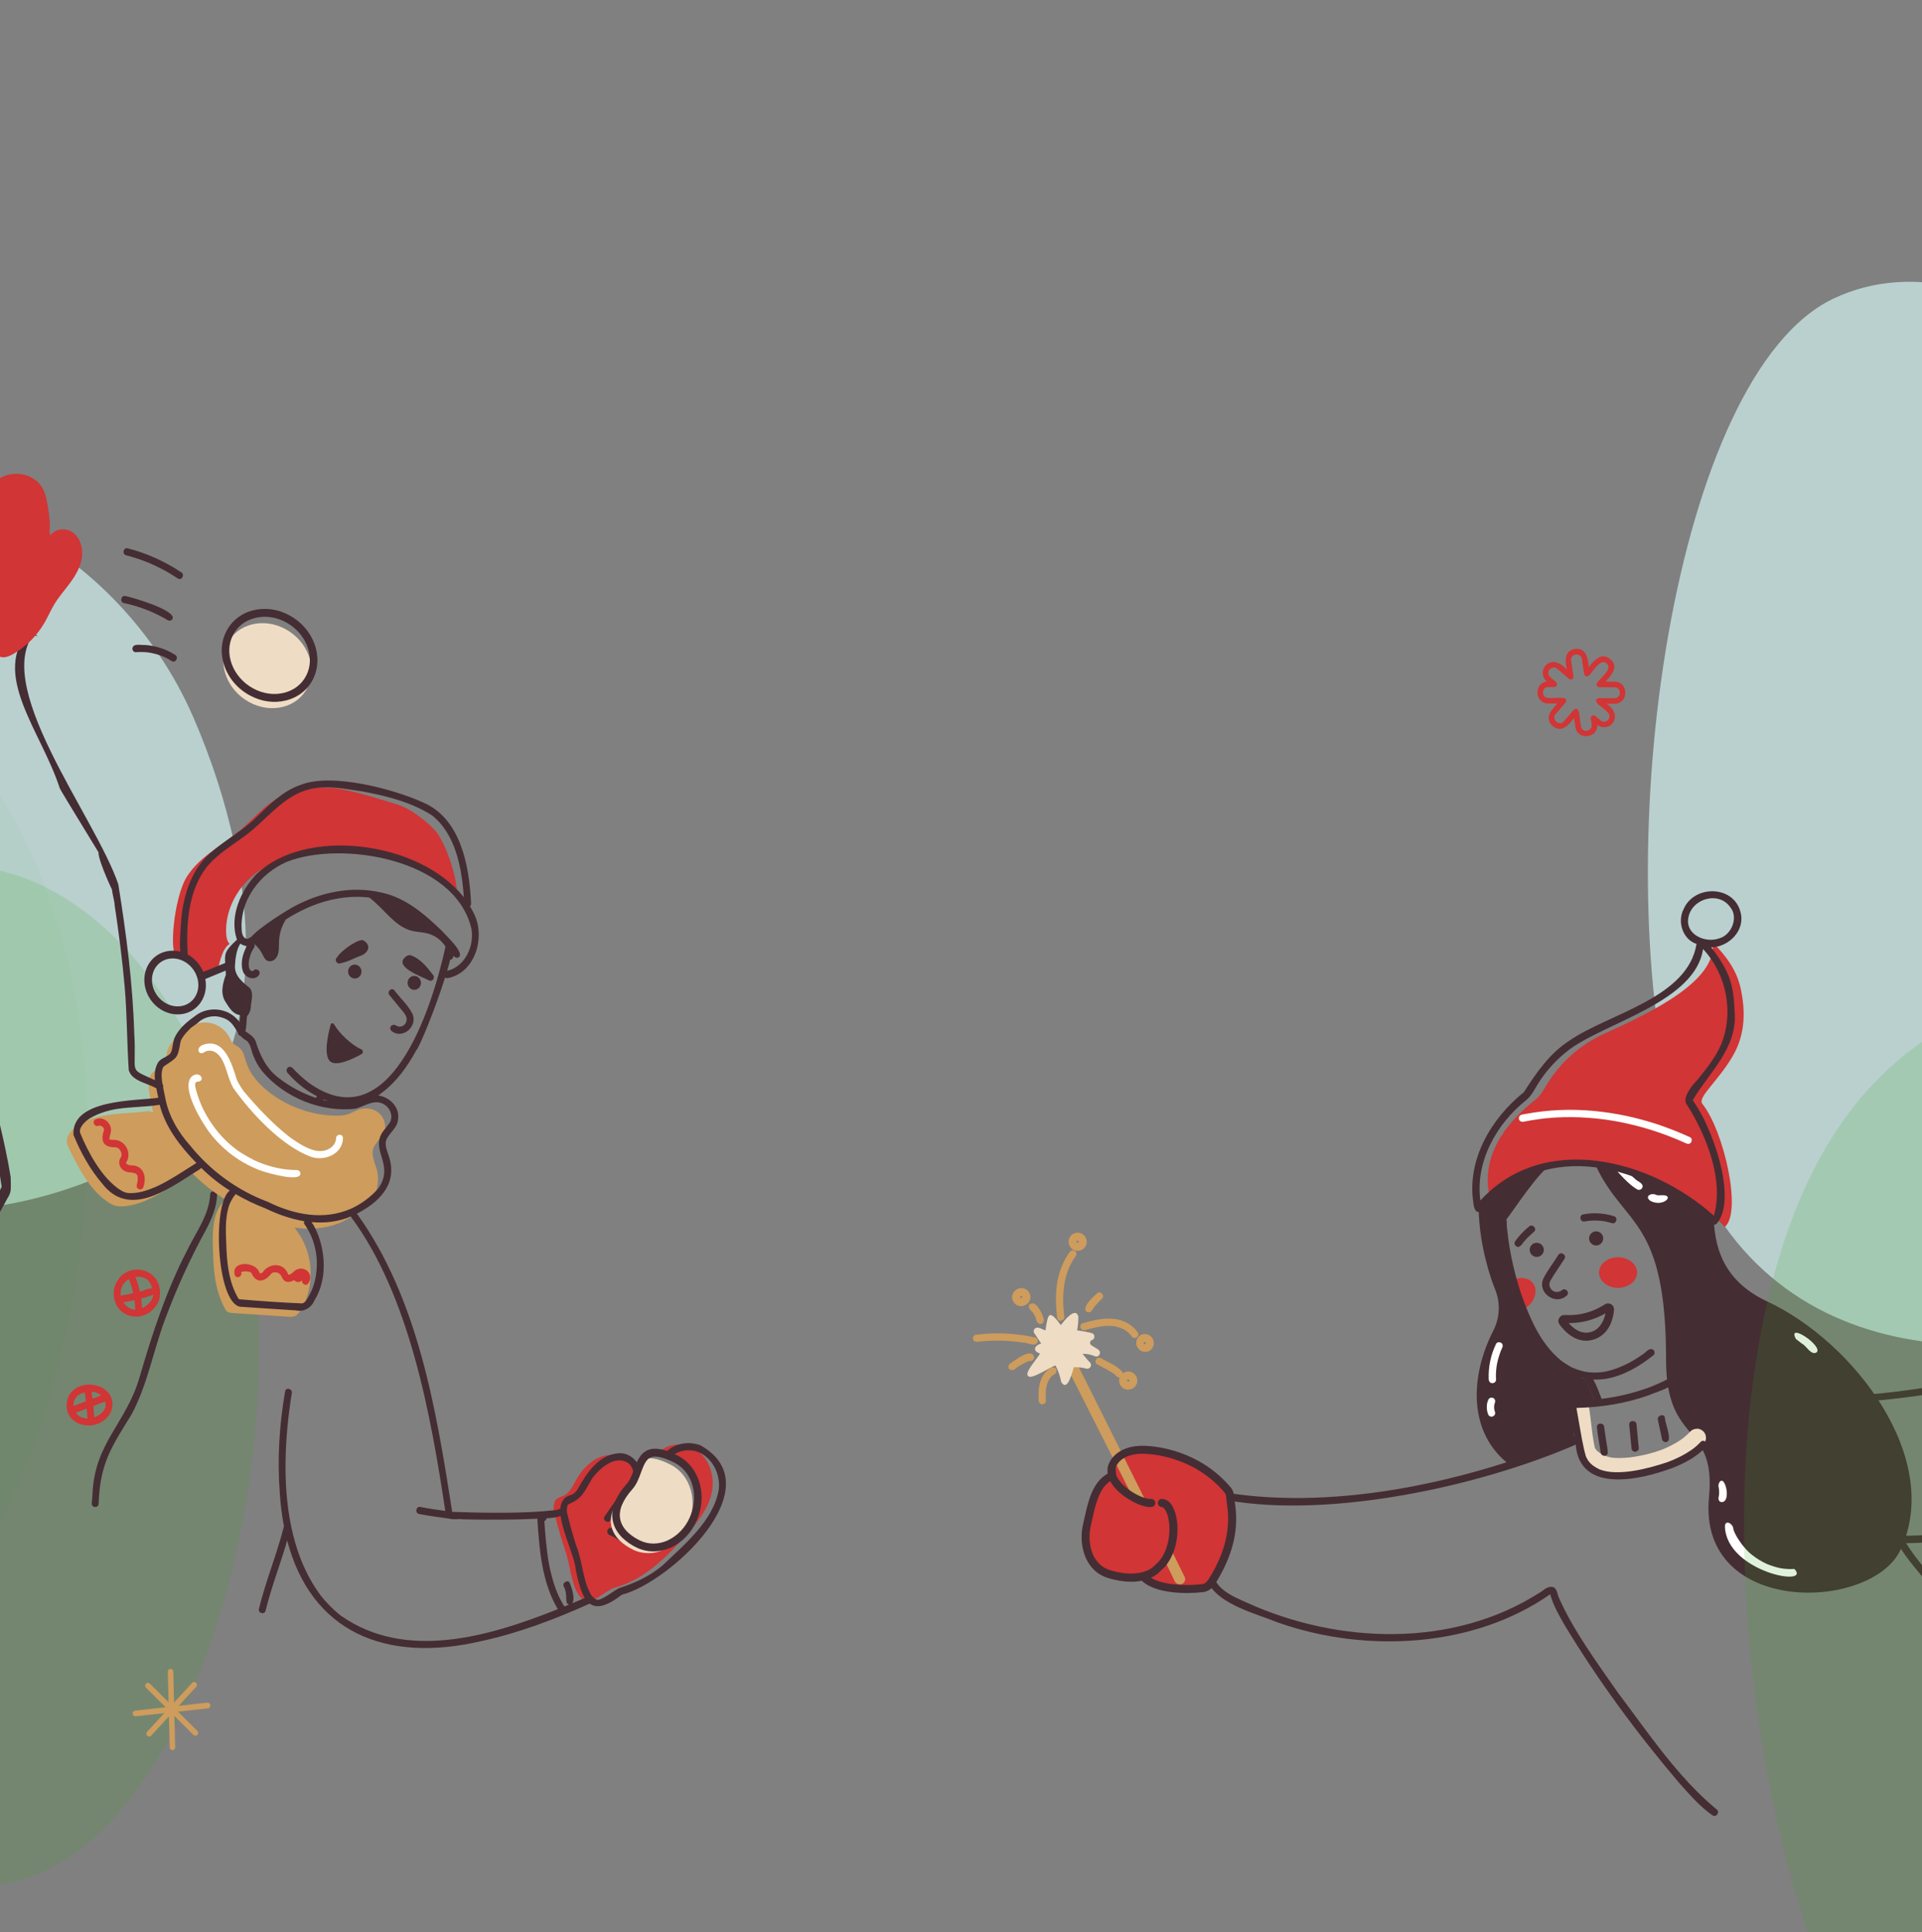 <svg width="947" height="952" viewBox="0 0 947 952" fill="none" xmlns="http://www.w3.org/2000/svg">
<rect x="0" y="0" width="947" height="952" fill="#808080" stroke="none"/>
<g clip-path="url(#clip0_418_11717)">
<path d="M-124.418 535.774C-161.076 451.774 -153.812 291.733 -94.931 256.288C-36.05 220.843 58.413 268.991 95.07 352.992C131.727 436.992 133.896 531.243 75.015 566.688C16.134 602.132 -87.761 619.775 -124.418 535.774Z" fill="#D6F9F7" fill-opacity="0.66"/>
<path d="M-107.722 321.342C-25.762 320.579 41.815 424.52 43.215 553.5C44.616 682.48 -11.226 823.283 -93.186 824.046C-175.146 824.809 -235.062 632.228 -236.462 503.248C-237.863 374.268 -189.682 322.105 -107.722 321.342Z" fill="#33A81F" fill-opacity="0.04"/>
<path d="M-23.298 426.381C58.661 425.618 126.239 529.559 127.639 658.539C129.04 787.52 73.198 928.322 -8.762 929.085C-90.722 929.848 -150.638 737.267 -152.039 608.287C-153.439 479.307 -105.258 427.144 -23.298 426.381Z" fill="#33A81F" fill-opacity="0.16"/>
<path d="M122.766 345.943C133.68 351.89 146.551 348.668 151.513 338.746C156.473 328.822 151.647 315.957 140.734 310.011C129.82 304.064 116.95 307.287 111.989 317.209C107.027 327.132 111.852 339.996 122.766 345.943Z" fill="#EFDCC4"/>
<path d="M116.778 337.972C114.14 335.359 112.083 332.182 110.752 328.664C108.537 322.71 108.77 316.51 111.431 311.215C114.091 305.92 118.811 302.186 124.765 300.703C130.719 299.219 137.02 300.128 142.677 303.222C148.382 306.314 152.713 311.256 154.901 317.135C157.091 323.017 156.884 329.291 154.248 334.611C151.611 339.929 146.866 343.638 140.913 345.122C134.96 346.606 128.659 345.698 122.976 342.578C120.707 341.367 118.617 339.813 116.778 337.972ZM146.298 310.625C144.71 309.051 142.92 307.714 140.981 306.65C136.104 303.992 130.672 303.217 125.676 304.483C120.679 305.749 116.879 308.742 114.723 313.028C112.566 317.314 112.403 322.414 114.231 327.301C116.058 332.189 119.821 336.517 124.697 339.174C129.575 341.834 135.006 342.608 140.003 341.342C145 340.077 148.774 337.058 150.931 332.773C153.088 328.487 153.274 323.411 151.423 318.5C150.29 315.519 148.541 312.831 146.298 310.625Z" fill="#452D34"/>
<path d="M62.149 273.604C65.542 274.487 68.885 275.568 72.163 276.843C77.591 279.034 82.793 281.792 87.69 285.076C89.593 286.19 91.225 283.088 89.273 281.974C81.162 276.558 72.252 272.568 62.907 270.168C60.776 269.607 59.995 273.069 62.149 273.604Z" fill="#452D34"/>
<path d="M61.017 297.133C65.022 297.972 68.954 299.162 72.772 300.689C76.199 302.057 79.521 303.7 82.707 305.603C83.102 305.825 83.564 305.876 83.994 305.747C84.423 305.617 84.784 305.317 84.999 304.911C86.989 300.703 65.181 294.308 61.798 293.671C59.669 293.161 58.863 296.598 61.017 297.133Z" fill="#452D34"/>
<path d="M66.952 321.355C68.866 321.215 70.79 321.238 72.703 321.424C75.158 321.745 77.571 322.364 79.893 323.265C81.541 323.953 83.131 324.784 84.645 325.751C86.573 326.89 88.204 323.737 86.277 322.648C81.71 319.746 76.525 318.072 71.194 317.779C69.298 317.939 65.469 316.81 65.226 319.638C65.272 320.561 66.016 321.447 66.952 321.355Z" fill="#452D34"/>
<path d="M72.533 855.253C72.272 854.993 72.12 854.636 72.11 854.262C72.101 853.887 72.236 853.525 72.484 853.256L94.699 829.165C94.948 828.896 95.29 828.741 95.651 828.734C96.012 828.727 96.361 828.87 96.623 829.13C96.885 829.39 97.037 829.747 97.046 830.121C97.055 830.496 96.921 830.858 96.672 831.128L74.457 855.218C74.208 855.487 73.866 855.643 73.505 855.649C73.144 855.656 72.795 855.513 72.533 855.253Z" fill="#CE9C5C"/>
<path d="M65.744 845.236C65.516 845.014 65.372 844.716 65.339 844.394C65.3 844.024 65.403 843.655 65.626 843.365C65.848 843.076 66.172 842.89 66.528 842.848L102.156 838.921C102.515 838.885 102.875 838.999 103.156 839.237C103.437 839.475 103.616 839.819 103.654 840.193C103.692 840.566 103.586 840.939 103.358 841.229C103.131 841.519 102.801 841.703 102.441 841.739L66.837 845.641C66.638 845.658 66.438 845.631 66.249 845.561C66.061 845.491 65.888 845.38 65.744 845.236Z" fill="#CE9C5C"/>
<path d="M84.026 861.913C83.896 861.785 83.792 861.631 83.722 861.46C83.651 861.29 83.615 861.106 83.617 860.921L82.68 823.691C82.675 823.321 82.809 822.965 83.055 822.699C83.3 822.433 83.637 822.279 83.993 822.268C84.173 822.263 84.353 822.296 84.521 822.364C84.69 822.432 84.844 822.534 84.975 822.664C85.106 822.794 85.21 822.95 85.283 823.122C85.356 823.294 85.395 823.479 85.398 823.666L86.31 860.872C86.316 861.241 86.181 861.597 85.936 861.863C85.69 862.13 85.354 862.284 84.998 862.295C84.82 862.302 84.642 862.271 84.475 862.206C84.308 862.14 84.155 862.041 84.026 861.913Z" fill="#CE9C5C"/>
<path d="M95.327 854.835L71.952 831.582C71.69 831.322 71.538 830.965 71.529 830.59C71.52 830.216 71.654 829.854 71.903 829.584C72.151 829.315 72.494 829.16 72.854 829.153C73.215 829.146 73.565 829.289 73.826 829.549L97.202 852.802C97.463 853.062 97.616 853.419 97.625 853.793C97.634 854.168 97.499 854.53 97.251 854.799C97.002 855.069 96.66 855.224 96.299 855.231C95.938 855.238 95.589 855.095 95.327 854.835Z" fill="#CE9C5C"/>
<path d="M339.199 754.97C344.179 749.207 349.176 742.971 350.697 735.374C352.22 727.776 349.861 719.875 344.239 715.257C338.616 710.64 329.687 710.478 324.569 715.619L324.336 715.872C326.627 716.156 329.464 717.127 333.071 718.958C342.84 723.902 346.719 736.919 341.589 748.481C336.459 760.042 324.349 765.535 314.538 760.795C304.726 756.052 297.825 746.312 310.305 732.369C311.445 730.993 312.358 729.432 313.008 727.746C313.008 727.746 316.821 717.511 302.636 716.846C298.7 716.623 294.817 717.797 291.627 720.17C288.68 722.389 286.192 725.194 284.299 728.423C282.523 731.528 281.074 735.204 277.937 736.808C276.512 737.536 274.812 737.841 273.782 739.06C273.198 739.745 272.97 741.223 272.852 742.374C272.782 743.268 272.844 744.167 273.039 745.042C274.713 751.841 276.659 758.549 278.874 765.17C281.206 772.073 281.937 786.149 288.545 788.726C292.259 790.182 299.018 783.261 302.868 782.269C317.568 778.376 329.044 766.698 339.199 754.97Z" fill="#D13535"/>
<path d="M103.551 588.676C102.98 598.728 96.613 606.966 92.425 615.659C82.177 635.283 75.237 656.445 69.001 677.768C62.414 701.472 46.326 710.611 45.528 736.956L45.19 740.858C45.223 743.081 48.638 743.118 48.607 740.796C49.274 720.948 55.017 712.774 64.827 696.904C72.603 682.424 75.468 665.833 81.177 650.466C86.887 635.097 93.62 620.26 101.451 606.025C104.277 600.654 106.782 594.862 106.966 588.612C106.887 586.391 103.519 586.352 103.551 588.676Z" fill="#452D34"/>
<path d="M78.364 640.699C82.335 624.038 59.826 619.481 56.126 635.336C54.59 650.229 72.859 653.641 78.364 640.699ZM68.24 629.069C69.61 629.019 71.989 629.925 72.359 630.293C72.766 630.6 73.131 630.963 73.444 631.372L73.296 631.225C74.093 632.321 74.68 633.565 75.023 634.89C72.995 634.577 70.936 636.04 68.9 636.35C68.381 633.882 67.653 631.462 66.726 629.122C67.231 629.087 67.735 629.053 68.24 629.069ZM59.386 636.825C59.523 635.294 60.042 633.83 60.893 632.576C61.102 632.298 60.847 632.626 60.848 632.676C61.309 632.022 61.853 631.433 62.464 630.924C61.944 631.334 63.29 630.284 63.529 630.23C64.416 632.477 65.124 634.796 65.648 637.16C63.591 637.648 61.508 638.061 59.424 638.373C59.363 637.859 59.35 637.341 59.386 636.825ZM66.112 645.322L66.087 645.297C63.772 645.039 61.51 643.032 60.73 641.673C62.601 641.388 64.443 641.03 66.287 640.621C66.517 642.166 66.556 643.763 66.667 645.335L66.233 645.292C66.258 645.317 66.259 645.367 66.112 645.322ZM72.668 642.826C71.854 643.523 70.954 644.102 69.992 644.549C69.929 642.977 69.793 641.38 69.587 639.81C71.544 639.174 73.651 638.838 75.504 637.854L75.493 638.378L75.469 638.354C75.395 638.762 75.292 639.166 75.162 639.558L75.229 639.382C74.671 640.739 73.788 641.925 72.668 642.826Z" fill="#D13535"/>
<path d="M66.203 645.315C66.181 645.305 66.157 645.3 66.134 645.3C66.109 645.302 66.087 645.307 66.067 645.317L66.203 645.315Z" fill="#D13535"/>
<path d="M54.828 695.341C59.141 681.898 38.464 677.455 33.584 688.387C28.749 703.165 49.299 707.335 54.828 695.341ZM52.012 691.422C52.047 691.837 52.058 692.253 52.044 692.669L52.041 692.519C52.021 692.962 51.926 693.394 51.759 693.799C51.691 694.026 50.861 695.439 51.208 694.909C50.788 695.492 50.3 696.022 49.755 696.485C48.769 697.293 47.654 697.913 46.457 698.318L45.983 692.782C47.938 692.046 49.845 691.311 51.775 690.551L52.012 691.422ZM47.433 686.135C48.155 686.391 48.837 686.757 49.457 687.221L49.802 687.564C48.395 688.116 46.99 688.666 45.56 689.191L45.143 686.003C45.242 685.939 45.328 685.862 45.404 685.772C46.094 685.778 46.779 685.901 47.433 686.135ZM36.237 691.662C36.455 688.708 38.996 686.414 41.78 686.163C41.983 687.584 42.186 689.004 42.341 690.426L36.218 692.76L36.237 691.662ZM42.333 698.843C40.426 698.655 38.434 697.79 37.381 696.112C39.145 695.429 40.931 694.724 42.719 694.065L43.126 698.854L42.333 698.843Z" fill="#D13535"/>
<path d="M191.98 490.425L199.171 499.186L199.048 499.063C199.428 499.589 199.771 500.142 200.074 500.718C200.2 500.941 199.945 500.346 200.1 500.793L200.336 501.563C200.409 502.099 200.374 502.644 200.23 503.164C200.21 503.289 200.08 503.891 200.189 503.414C200.041 503.799 199.848 504.163 199.614 504.499C200.011 504.017 199.17 505.032 199.028 505.134C198.886 505.237 199.311 504.929 199.098 505.058C198.885 505.187 197.865 505.78 198.411 505.495C198.166 505.627 197.899 505.709 197.623 505.735C197.528 505.786 197.171 505.918 197.576 505.786C197.178 505.843 196.775 505.85 196.374 505.807C196.422 505.807 196.785 505.875 196.47 505.806C196.184 505.756 195.901 505.686 195.623 505.596C193.509 503.737 190.855 506.358 193.186 508.239C198.522 511.988 205.781 505.859 203.297 499.685C201.119 495.228 197.212 491.878 194.3 487.909C192.768 486.288 190.377 488.83 191.98 490.425Z" fill="#452D34"/>
<path d="M178.007 517.011C173.118 514.827 167.281 509.264 164.545 504.642C164.457 504.481 164.325 504.351 164.165 504.268C164.006 504.186 163.826 504.155 163.65 504.179C163.474 504.204 163.31 504.284 163.179 504.407C163.047 504.531 162.956 504.693 162.915 504.872C161.701 509.316 159.465 519.175 162.315 522.595C165.165 526.015 173.746 521.785 178.137 519.382C178.35 519.266 178.525 519.089 178.644 518.873C178.761 518.656 178.817 518.408 178.803 518.159C178.789 517.909 178.707 517.668 178.566 517.465C178.425 517.262 178.231 517.104 178.007 517.011Z" fill="#452D34"/>
<path d="M172.533 481.164C173.854 482.478 175.943 482.44 177.198 481.079C178.454 479.717 178.4 477.548 177.08 476.234C175.759 474.92 173.67 474.959 172.414 476.32C171.159 477.681 171.212 479.85 172.533 481.164Z" fill="#452D34"/>
<path d="M201.85 486.747C203.171 488.061 205.259 488.022 206.514 486.661C207.77 485.3 207.717 483.131 206.396 481.817C205.075 480.503 202.986 480.541 201.731 481.902C200.475 483.264 200.529 485.433 201.85 486.747Z" fill="#452D34"/>
<path d="M178.971 463.309C177.118 462.294 168.378 467.875 166.09 471.689C165.822 471.881 165.622 472.159 165.521 472.481C165.421 472.804 165.424 473.152 165.532 473.473C165.595 473.705 165.699 473.923 165.837 474.117L165.985 474.264C166.266 474.521 166.615 474.684 166.985 474.731C167.356 474.778 167.731 474.706 168.06 474.526C171.057 474.096 175.851 471.46 177.357 471.058C181.343 469.76 183.412 465.875 178.971 463.309Z" fill="#452D34"/>
<path d="M213.708 481.782C213.78 481.493 213.771 481.188 213.683 480.902C213.595 480.616 213.432 480.362 213.212 480.167C210.402 476.447 206.858 472.19 202.516 470.746C202.147 470.62 201.756 470.585 201.373 470.644C200.99 470.703 200.626 470.855 200.311 471.086C193.143 476.039 207.338 481 211.26 483.001C211.629 483.213 212.059 483.276 212.467 483.179C212.795 483.123 213.095 482.956 213.32 482.703C213.545 482.45 213.681 482.126 213.708 481.782Z" fill="#452D34"/>
<path d="M123.895 478.384L123.918 478.407C123.94 478.383 123.895 478.384 123.895 478.384Z" fill="#452D34"/>
<path d="M122.284 462.495C122.329 462.495 122.373 462.447 122.418 462.447C122.463 462.446 122.373 462.447 122.284 462.495Z" fill="#452D34"/>
<path d="M153.805 409.138C156.425 411.013 158.818 408.521 156.509 406.565C153.198 404.894 149.463 404.375 145.863 405.087C143.105 406.387 145.484 409.241 147.076 408.437C149.337 408.124 151.641 408.364 153.805 409.138Z" fill="#452D34"/>
<path d="M148.149 645.564C155.299 633.968 154.611 617.691 146.451 606.7L145.18 604.849L146.918 605.116C150.795 605.56 154.705 605.486 158.557 604.904C161.675 604.484 164.726 603.655 167.638 602.439C170.471 601.213 173.051 599.492 175.655 597.794C177.643 596.46 179.656 595.146 181.323 593.445C183.405 591.272 184.908 588.573 185.679 585.607C186.45 582.641 186.463 579.512 185.718 576.524C184.843 573.119 182.978 569.706 183.833 566.317C184.689 562.93 188.148 560.819 189.367 557.497C190.584 554.178 189.013 549.985 186.1 547.915C183.185 545.846 179.262 545.692 175.998 546.976C174.567 547.553 173.241 548.376 171.785 548.878C169.663 549.642 167.381 549.757 165.118 549.7C153.952 549.444 143.081 545.768 133.874 539.131C128.388 535.135 123.424 529.906 121.289 523.3C120.483 520.842 120.007 518.077 118.113 516.388C117.057 515.483 115.673 514.985 114.709 513.928C113.744 512.872 113.632 512.173 113.152 511.259C112.689 510.377 112.136 509.551 111.503 508.792C106.842 503.131 98.785 502.23 92.871 506.336C88.756 509.21 83.098 513.909 82.249 518.572C81.848 520.853 81.791 523.375 80.268 525.078C78.746 526.78 76.828 527.014 75.345 528.315C72.543 530.84 72.991 535.379 73.686 539.188C74.215 542.152 74.746 545.165 75.492 548.098L73.263 547.439C67.127 548.352 60.921 548.365 54.781 549.128C48.641 549.89 42.45 551.477 37.392 555.167C34.911 556.986 32.573 559.778 32.963 562.944C33.112 564.116 33.668 565.204 34.177 566.293C39.008 575.973 44.164 586.07 52.9 592.079C53.956 592.871 55.124 593.49 56.36 593.914C58.301 594.578 60.392 594.516 62.406 594.228C71.133 593.018 78.879 588.156 86.366 583.421C88.567 582.008 90.772 580.642 92.95 579.254L94.874 578.245C99.803 583.225 105.299 587.562 111.238 591.158L109.542 592.69C104.727 598.423 104.694 606.867 104.905 614.482C105.116 622.097 105.329 628.889 107.232 635.798C108.073 638.85 109.243 641.795 110.719 644.579C110.994 645.205 111.394 645.768 111.891 646.23C112.648 646.789 113.637 646.898 114.577 646.955L141.854 648.752C143.06 648.83 144.287 648.884 145.38 648.414C146.478 647.943 147.431 646.701 148.149 645.564Z" fill="#CE9C5C"/>
<path d="M118.629 626.72L118.703 626.793L118.73 626.918C118.746 626.593 118.709 627.043 118.709 627.043C118.709 627.043 118.77 626.618 118.73 626.918C118.69 627.218 118.935 626.49 118.776 626.817C118.616 627.144 118.777 626.867 118.824 626.816C118.87 626.766 118.872 626.815 118.776 626.817C118.68 626.819 119.323 626.531 118.94 626.69C120.344 626.288 121.83 626.313 123.225 626.761C122.76 626.444 123.59 626.979 123.688 627.027C123.785 627.076 123.466 626.807 123.638 626.978L123.836 627.175C126.33 632.724 130.463 631.573 133.684 627.518C133.472 627.646 133.871 627.315 133.684 627.518C133.879 627.367 134.085 627.228 134.3 627.106C134.607 626.926 134.036 627.188 134.252 627.107C134.454 627.041 134.663 626.985 134.872 626.946L135.086 626.867C135.278 626.812 134.727 626.899 135.015 626.893C135.33 626.871 135.642 626.874 135.954 626.901C136.169 626.872 135.641 626.832 135.857 626.853C136.168 626.908 136.474 626.985 136.776 627.087C136.849 627.111 137.115 627.129 136.849 627.111C136.585 627.091 137.067 627.182 137.116 627.231L137.68 627.594C137.973 627.788 137.632 627.595 137.631 627.545C138.322 628.232 138.267 628.032 138.697 628.949C140.968 634.228 145.662 630.42 147.882 628.681C147.976 628.58 148.287 628.549 148.406 628.522C148.527 628.493 148.046 628.504 148.431 628.547C148.817 628.587 148.841 628.562 148.576 628.542C148.31 628.524 148.624 628.541 148.672 628.54C148.72 628.539 148.723 628.639 148.648 628.516L149.209 628.831C149.137 628.808 148.937 628.56 149.112 628.783C149.285 629.004 149.408 629.126 149.16 628.782C148.91 628.436 149.464 629.424 149.385 629.152L149.434 629.201C149.386 629.202 149.515 629.577 149.434 629.201C149.482 629.2 149.455 630.051 149.489 629.499C149.618 628.805 149.479 628.083 149.102 627.49C148.726 626.893 148.142 626.474 147.474 626.316C146.807 626.162 146.11 626.283 145.53 626.653C144.953 627.022 144.536 627.615 144.375 628.301C144.209 628.987 144.311 629.716 144.66 630.33C145.005 630.945 145.568 631.395 146.226 631.589C146.883 631.78 147.586 631.699 148.186 631.36C148.781 631.021 149.227 630.452 149.424 629.778C149.404 629.863 149.373 629.949 149.334 630.029C149.175 630.355 149.544 629.751 149.311 630.054C147.788 631.705 150.278 634.182 151.776 632.506C155.61 626.964 148.399 622.276 144.281 626.997C144.257 627.023 143.902 627.305 144.162 627.126C144.423 626.945 144.02 627.228 143.974 627.279C143.927 627.33 142.577 628.129 143.122 627.845C142.871 627.964 142.607 628.045 142.334 628.081C142.383 628.13 142.695 628.052 142.357 628.056L142.116 628.063C141.851 628.042 142.212 628.009 142.212 628.061L142.019 628.015C141.657 627.946 142.285 628.134 142.091 628.038C141.897 627.942 142.161 627.962 142.165 628.111L142.017 627.965C142.343 628.434 141.866 627.669 141.841 627.542C139.483 621.69 132.26 622.498 129.433 626.896C129.231 627.056 129.019 627.201 128.796 627.331C128.534 627.463 128.797 627.381 128.82 627.306C128.842 627.231 128.461 627.439 128.365 627.441C128.269 627.443 128.606 627.487 128.413 627.44C128.22 627.394 127.98 627.398 128.269 627.443C128.558 627.487 128.172 627.395 128.149 627.42C128.125 627.446 128.243 627.369 128.221 627.444L128.002 627.323L128.125 627.446C128.052 627.372 127.584 626.955 127.954 627.324C126.216 621.21 113.389 621.021 115.761 628.446C116.867 630.425 119.805 628.623 118.676 626.669L118.629 626.72Z" fill="#D13535"/>
<path d="M48.686 554.608C48.186 554.843 48.711 554.633 48.83 554.606C48.95 554.579 49.189 554.525 48.902 554.58C48.615 554.635 48.902 554.58 48.974 554.603L49.431 554.621C48.733 554.558 49.696 554.641 49.843 554.739L49.697 554.691L50.552 555.148C49.967 554.809 50.601 555.198 50.701 555.346C50.801 555.494 51.101 555.938 50.798 555.394L51.225 556.162C50.924 555.616 51.299 556.236 51.279 556.41C51.26 556.585 51.272 556.059 51.252 556.286C51.234 556.511 51.256 557.359 51.287 556.71C49.152 562.87 51.523 565.374 56.814 565.276C57.171 565.308 57.522 565.394 57.855 565.531C57.197 565.22 58.439 565.821 58.515 565.944C58.049 565.578 58.809 566.188 58.934 566.361C59.058 566.533 59.257 566.78 59.034 566.509C58.811 566.238 59.058 566.533 59.083 566.558C59.282 566.853 59.452 567.168 59.586 567.5C59.687 567.697 59.539 567.55 59.559 567.375C59.58 567.198 59.818 568.119 59.852 568.493C59.886 568.866 59.78 568.519 59.873 568.368L59.898 569.417C59.822 569.294 59.912 569.043 59.873 569.392C59.837 569.632 59.78 569.866 59.699 570.094L59.789 569.843C57.2 573.163 59.756 577.312 63.563 577.593C64.843 577.794 65.466 577.734 66.753 578.184C66.218 577.943 67.093 578.328 67.144 578.427L67.489 578.77C67.041 578.179 67.715 579.14 67.668 579.191L67.59 578.968C67.723 579.303 67.812 579.654 67.855 580.013C67.881 580.528 67.877 581.046 67.845 581.562L67.888 581.362C67.766 582.212 67.594 583.065 67.397 583.894C66.826 586.102 70.191 586.964 70.69 584.732C72.504 579.228 70.237 574.098 64.731 574.225C63.499 574.073 63.331 574.051 62.5 573.516L62.106 573.124C62.35 573.269 62.281 573.395 62.18 573.197L62.054 572.975C62.2 573.072 62.184 573.347 62.08 573.049L62.027 572.851L62.081 573.099C62.055 573.025 62.077 572.949 62.076 572.899C65.267 568.568 61.952 560.934 54.968 561.638L55.16 561.635C54.894 561.621 54.626 561.586 54.364 561.524L54.146 561.453C54.17 561.428 54.511 561.621 54.17 561.428C53.828 561.234 53.657 561.112 54.097 561.404L53.949 561.257C53.703 561.011 54.047 561.305 54.023 561.33L53.848 561.059C53.993 561.106 53.953 561.406 53.923 561.182C53.893 560.958 53.893 560.958 53.844 560.909C53.795 560.86 53.876 561.233 53.87 560.984C53.863 560.734 54.236 559.254 54.498 558.2C55.785 553.78 50.919 549.521 46.952 551.567C45.054 552.651 46.813 555.717 48.709 554.583L48.686 554.608Z" fill="#D13535"/>
<path d="M100.651 518.456C101.713 517.561 103.874 517.473 105.261 518.071C105.794 518.301 106.303 518.593 106.773 518.943L106.699 518.869C107.377 519.414 107.99 520.04 108.525 520.734C111.382 524.455 112.149 531.21 114.914 536.005C123.786 548.583 138.78 564.571 153.009 569.904C159.587 572.358 168.787 568.841 168.998 560.768C168.89 558.271 165.316 558.712 165.59 561.131C165.591 561.079 165.633 560.829 165.567 561.156C165.513 561.617 165.411 562.07 165.264 562.511C165.131 562.962 165.402 562.207 165.243 562.636C165.045 563.075 164.814 563.497 164.553 563.897C164.508 563.997 164.44 564.173 164.623 563.821C163.395 565.716 160.919 566.812 159.241 567.042C158.292 567.163 157.333 567.172 156.379 567.07C151.89 566.503 146.514 563.054 142.25 559.885C134.572 553.856 126.818 545.705 120.227 537.832C119.384 536.848 117.105 533.168 116.666 531.901C114.264 524.2 110.557 511.354 100.343 514.688C96.163 515.94 97.692 520.383 100.651 518.456Z" fill="white"/>
<path d="M146.29 576.524C144.871 576.525 142.221 576.323 141.4 576.239C136.811 575.71 132.304 574.567 127.989 572.838C124.713 571.623 118.809 568.285 116.061 566.086C108.537 560.455 102.292 552 98.889 543.745C97.841 541.241 96.622 537.591 96.232 535.45C96.107 534.253 96.079 534.078 96.495 533.371C96.562 533.195 96.403 533.522 96.379 533.547C96.356 533.573 96.565 533.295 96.588 533.269L96.752 533.092C96.728 533.117 96.421 533.297 96.587 533.22C96.697 533.155 96.801 533.076 96.893 532.99C96.608 533.094 97.132 532.834 96.893 532.99L97.182 532.933C97.113 533.059 96.844 532.941 97.063 532.96C97.28 532.981 97.135 532.984 97.086 532.935L97.256 533.007C101.845 532.798 98.208 526.694 94.145 530.741C89.379 536.524 99.224 552.507 102.984 557.709C109.685 566.63 118.751 573.328 129.053 576.965C131.866 577.913 148.005 582.663 148.016 578.241C147.998 577.773 147.805 577.33 147.478 577.005C147.151 576.68 146.716 576.499 146.266 576.5L146.29 576.524Z" fill="white"/>
<path d="M447.63 527.709L447.475 527.787C447.48 527.78 447.487 527.776 447.497 527.774C447.504 527.774 447.512 527.778 447.52 527.786L447.63 527.709Z" fill="#452D34"/>
<path d="M300.109 756.186C302.899 757.471 305.57 759.018 308.089 760.811C308.824 761.348 309.99 760.901 310.381 760.12C311.631 757.124 303.746 754.398 301.74 753.083C299.737 751.771 298.158 755.123 300.109 756.186Z" fill="#452D34"/>
<path d="M445.915 528.329C446.003 528.278 445.98 528.253 445.758 528.357L445.915 528.329Z" fill="#452D34"/>
<path d="M113.027 465.045C111.813 463.593 111.499 461.575 111.428 459.653C110.976 449.069 116.16 438.782 123.933 431.994C131.705 425.206 141.821 421.773 151.974 420.862C162.128 419.951 172.402 417.065 182.368 419.33C196.327 422.496 210.827 426.202 220.409 437.292C221.448 438.472 225.4 441.672 225.4 441.672C224.946 430.014 219.019 414.91 214.926 409.864C211.973 406.195 203.029 398.566 196.002 396.497C192.44 395.438 172.259 388.664 163.275 388.254C159.615 388.072 155.953 387.889 152.306 388.256C145.735 388.913 139.437 391.251 133.973 395.063C128.628 398.808 124.253 403.86 119.331 408.172C110.265 416.157 98.683 421.591 92.127 431.879C85.571 442.167 83.192 470.74 87.143 470.966C97.887 471.568 98.524 479.85 98.524 479.85C99.974 479.199 105.838 477.967 107.53 477.261C107.53 477.261 109.137 467.315 113.101 465.118C113.125 465.093 113.052 465.069 113.027 465.045Z" fill="#D13535"/>
<path d="M345.196 712.164C339.513 709.972 332.541 711.024 328.125 715.45C326.433 718.006 329.788 719.492 331.321 717.216C332.108 716.61 332.957 716.098 333.857 715.698C345.502 710.861 355.574 722.293 354.129 734.058C351.472 749.298 337.32 760.849 326.957 770.856C320.291 776.699 312.795 779.959 304.897 782.577C302.047 784.078 299.549 786.225 296.624 787.603C296.6 787.628 296.552 787.629 296.529 787.654L296.482 787.705C295.986 787.932 295.465 788.101 294.931 788.207L294.764 788.235L294.666 788.239C294.473 788.24 294.28 788.227 294.088 788.197L293.87 788.127C293.518 787.975 293.184 787.788 292.871 787.57L292.723 787.423C292.328 787.103 291.963 786.74 291.637 786.343L291.514 786.221C287.109 779.308 287.178 769.34 283.78 761.182C282.133 755.892 280.607 750.573 279.37 745.2L279.321 745.151C279.327 745.145 279.331 745.137 279.329 745.126C279.33 745.116 279.326 745.108 279.32 745.102C279.267 744.579 279.262 744.052 279.305 743.528L279.346 743.229C279.407 742.719 279.509 742.217 279.647 741.722C279.695 741.584 279.758 741.448 279.829 741.32C287.041 738.215 287.436 735.734 291.758 728.486C295.622 723.167 303.423 716.603 309.593 720.939C311.181 722.033 312.185 724.688 311.991 725.665C311.961 725.971 311.902 726.273 311.824 726.567L311.755 726.794C307.625 733.941 302.37 740.406 297.825 747.286C296.765 749.253 299.766 750.97 300.824 748.954C305.374 742.176 310.435 735.712 314.642 728.738C317.565 722.391 311.266 715.635 305.045 716.026C295.194 716.555 288.949 725.74 284.552 733.889C284.077 734.562 283.527 735.176 282.914 735.717C283.196 735.463 282.796 735.794 282.773 735.819C282.421 736.085 282.049 736.318 281.66 736.514L281.636 736.49C277.927 737.384 276.377 739.883 276.098 743.261C275.408 743.55 274.722 743.936 274.072 744.023C257.567 745.877 238.432 745.454 222.806 744.915C214.88 694.349 206.065 639.975 175.856 597.989C186.498 592.498 195.954 583.73 191.747 570.144C191.038 567.731 189.849 565.382 190.05 562.804C190.495 559.348 195.047 556.568 195.916 552.754C197.651 546.002 192.322 540.604 186.359 539.739C187.021 539.277 187.683 538.816 188.343 538.254C195.406 532.953 200.802 525.409 205.037 517.588C206.501 516.462 214.536 496.829 219.311 481.603C219.515 481.773 219.756 481.89 220.014 481.942C220.271 481.994 220.536 481.979 220.785 481.9C233.664 479.316 239.038 462.979 234.035 451.23C233.32 449.604 232.493 448.033 231.562 446.529C231.744 446.359 231.887 446.149 231.981 445.914C232.075 445.679 232.117 445.425 232.106 445.17C231.244 426.675 227.117 403.568 208.732 395.512C193.964 388.713 163.456 380.68 148.23 386.68C139.33 389.667 132.596 396.61 125.923 403.078C119.249 409.546 110.698 414 103.684 420.324C94.519 428.211 90.492 440.576 89.343 452.589C89.277 454.762 88.292 463.674 88.854 468.909C83.842 467.628 78.508 468.901 74.9 472.814C69.37 478.811 69.975 488.766 76.239 494.996C82.502 501.226 92.129 501.45 97.659 495.453C100.917 491.921 102.025 487.079 101.164 482.373C103.045 481.564 107.831 479.604 110.642 478.452L111.19 478.216L111.287 480.265C109.711 484.64 108.367 489.635 111.261 493.879C113.014 496.695 114.915 499.708 118.125 500.124L118.355 500.644C118.325 500.715 118.318 500.793 118.337 500.868L118.186 502.621L118.068 503.621C117.755 503.197 117.415 502.794 117.051 502.416C111.953 496.615 102.888 495.781 96.763 500.117C92.673 503.065 88.375 506.341 86.11 511.104C85.012 513.372 85.279 516.414 84.178 518.583C83.075 520.753 79.235 521.123 77.783 523.671C76.33 526.221 76.019 529.224 76.333 532.216C62.658 525.872 67.474 530.032 66.136 508.822C65.421 484.58 62.151 459.615 58.293 435.704C46.854 401.881 -6.421 335.546 18.503 310.107C19.348 309.242 -59.448 259.912 7.857 304.889C-57.458 251.953 -8.729 293.889 -8.65 293.759C-3.582 294.416 -81.312 310.65 -77.49 307.582C-70.439 301.782 3.056 302.94 16.017 300.793C20.017 295.174 8.937 306.152 10.752 298.75C13.881 289 -58.922 282.561 -69.034 288.093C-68.455 236.146 -81.337 239.056 -69.034 290.466C-73.587 291.2 10.451 276.106 10.752 281.522C-95.652 355.632 -19.693 451.151 0.839 584.692C-12.727 613.296 -28.158 641.681 -45.722 668.008C-47.001 669.805 -44.558 672.283 -43.256 670.461C-25.644 645.056 -11.043 617.534 3.758 590.257C4.552 589.144 5.068 587.84 5.258 586.462C5.446 585.086 5.258 579.954 5.258 579.954C-6.125 510.32 -52.797 402.978 -48.401 343.198C-45.915 309.375 -29.665 292.8 7.857 304.889C12.675 318.291 4.802 301.296 15.468 310.38C-36.579 270.915 -28.251 313.923 15.022 309.926C-5.249 331.857 20.354 360.166 29.446 388.38C29.183 388.508 56.559 432.816 56.388 433.059C57.299 434.211 51.88 417.484 48.843 419.29C46.971 420.448 54.314 436.698 55.144 438.202C52.962 439.542 57.039 437.018 55.144 438.202C55.45 440.895 56.442 444.125 56.489 446.022C58.502 459.425 60.276 472.882 61.447 486.376C62.621 499.868 62.527 513.71 63.437 527.283C64.646 531.458 69.398 532.97 72.897 534.353C74.323 534.853 75.707 535.48 77.031 536.227C77.333 537.746 77.684 539.261 77.935 540.681L77.965 540.905C66.528 542.439 35.014 541.545 36.218 559.209C39.747 567.789 44.358 576.221 50.398 583.205C63.345 600.08 82.325 586.316 95.756 577.802C96.676 577.06 98.441 576.428 99.138 575.416C103.416 579.66 108.131 583.403 113.196 586.574L113.079 586.701C104.416 593.481 106.778 641.776 118.258 643.838C127.464 644.518 136.642 645.024 145.847 645.654C147.662 646.063 149.553 645.806 151.199 644.929C152.844 644.052 154.14 642.608 154.869 640.843C163.777 626.364 157.94 608.185 153.486 602.147C160.045 602.724 166.645 602.03 172.81 599.392C201.842 638.454 212.231 697.171 219.403 744.452C215.323 743.904 211.221 743.33 207.159 742.503C205.053 741.967 204.247 745.405 206.401 745.94C211.307 746.925 216.254 747.559 221.226 748.217C223.192 748.906 226.496 748.245 228.068 748.59C231.993 748.692 235.89 748.722 239.788 748.75C248.137 748.771 256.46 748.718 264.747 748.29C264.977 752.709 265.374 757.149 265.819 761.587C266.95 772.409 269.241 783.458 274.859 792.847C240.485 806.594 199.851 818.305 168.133 796.207C164.289 793.201 160.819 789.717 157.797 785.828C150.431 775.821 145.909 764.063 143.366 751.594C143.367 751.219 143.294 750.846 143.148 750.498C139.262 730.361 140.456 708.455 143.348 688.967L143.79 686.435C144.193 684.204 140.876 683.342 140.473 685.572C137.607 702.163 136.558 719.145 137.883 735.958C138.227 741.345 138.907 746.705 139.912 752.009C136.426 765.788 130.948 778.902 127.582 792.704C127.058 794.912 130.376 795.775 130.875 793.542C133.522 782.778 137.454 772.414 140.706 761.811C140.911 760.873 141.178 759.948 141.504 759.05C153.18 803.552 189.282 819.925 237.644 808.494C255.899 804.486 273.491 797.819 290.574 790.112C293.909 792.647 298.768 791.634 306.439 785.722C329.418 780.03 381.471 732.658 345.196 712.164ZM14.525 311.357C9.735 307.322 14.95 303.091 11.497 297.658C8.752 293.527 -86.483 308.484 -88.432 303.894C-89.107 302.833 -85.124 295.503 -85.943 294.444C-81.452 292.188 -63.799 280.769 -59.279 278.687C-56.829 291.308 2.181 302.16 11.541 310.107C1.865 300.35 17.854 307.815 14.525 311.357ZM10.752 298.75C-6.081 292.856 -94.193 274.217 18.503 313.47L11.541 306.381C2.073 297.937 -39.575 312.291 -39.691 298.728C-169.63 293.411 -89.896 294.304 -90.422 290.466C-94.398 274.526 -48.412 281.338 -32.725 273.555C-28.81 271.36 -31.603 265.936 -28.747 268.581C-22.737 273.342 -26.786 270.511 -26.758 278.53C-26.786 278.61 -47.151 287.82 -47.151 287.906C-47.385 289.437 -64.051 273.774 -64.559 275.23C-65.666 278.173 -58.538 268.813 -60.082 271.564C-60.165 271.82 -57.933 289.259 -58.093 289.471C-60.062 293.527 -68.844 302.004 -70.029 306.381C-70.552 308.589 -33.224 308.614 -32.725 306.381C-32.376 304.926 -15.421 298.109 -15.173 297.43C-175.241 294.469 14.049 300.273 14.525 298.116C14.681 297.96 -36.581 287.906 -17.036 287.906C-32.455 289.186 -61.234 290.229 -60.082 286.211C-59.829 286.092 -64.721 271.797 -64.557 271.564L-85.943 278.528C-85.222 277.54 -141.912 273.422 -54.98 271.564C-132.452 270.638 -75.984 296.924 -75.382 296.955L-25.762 264.103C-24.241 264.35 -119.527 274.682 -49.893 271.564C-49.371 271.986 -257.411 267.242 -64.559 281.522L-26.757 276.538C-24.721 279.099 -5.679 295.328 -5.868 297.43C-6.968 305.544 20.646 294.337 16.017 300.793C12.31 305.632 -22.811 278.912 -17.036 287.906C-21.064 293.351 10.951 296.591 4.753 296.955L10.752 298.75ZM232.265 457.557C233.66 465.376 229.956 474.262 222.866 477.49C222.042 477.845 221.187 478.121 220.312 478.312C220.89 476.352 221.399 474.519 221.814 472.838C222.518 473.1 223.096 472.115 223.525 470.983C224.193 471.745 224.975 472.231 225.948 471.688C229.289 469.603 219.621 460.912 218.009 458.919C209.359 450.509 199.75 442.217 187.877 439.762C173.288 436.358 157.971 439.587 144.912 446.621C142.394 447.917 127.958 456.65 123.61 461.826C123.182 461.848 122.78 462.044 122.493 462.371L122.375 462.498L122.351 462.474L122.113 462.578L122.088 462.554L121.656 462.562L121.123 462.422C120.464 462.059 120.637 462.231 120.118 461.666C119.893 461.348 119.7 461.009 119.54 460.652C119.668 460.974 119.463 460.479 119.461 460.379C119.327 460 119.229 459.608 119.168 459.21C119.161 459.204 119.156 459.196 119.152 459.187C119.149 459.179 119.147 459.17 119.146 459.16C119.146 459.151 119.148 459.142 119.151 459.133C119.154 459.125 119.159 459.117 119.165 459.11C117.63 443.6 128.345 430.238 141.295 424.654C167.954 414.047 224.177 423.007 232.265 457.557ZM122.113 462.578C122.136 462.553 122.161 462.577 122.113 462.578V462.578ZM94.969 492.68C90.868 497.127 83.621 496.886 78.837 492.127C74.053 487.369 73.533 479.884 77.634 475.437C81.735 470.99 88.958 471.206 93.742 475.965C98.525 480.723 99.093 488.207 94.969 492.68ZM101.522 478.344C101.047 478.459 100.584 478.618 100.139 478.819C99.232 476.698 97.934 474.779 96.32 473.169C95.177 472.016 93.88 471.038 92.471 470.268C91.657 455.668 92.631 439.487 101.575 427.532C107.318 420.382 115.413 415.961 122.519 410.46C132.783 402.252 141.297 390.405 154.984 388.38C162.819 387.112 170.751 388.815 178.549 389.946C190.319 392.153 202.468 395.127 212.806 401.707C224.409 410.862 227.533 427.417 228.543 442.113C206.619 414.311 150.176 407.179 126.078 431.004C118.599 438.961 113.012 451.479 116.629 462.629L116.782 462.976C110.948 468.379 110.644 469.684 110.953 474.475C107.833 475.756 104.666 477.038 101.522 478.344ZM123.568 496.375C123.641 493.476 125.312 489.049 122.846 486.596C119.461 483.962 115.435 480.637 115.772 475.76C115.917 472.834 116.462 467.579 118.466 464.943C119.394 465.65 120.501 466.056 121.646 466.109C119.643 469.768 118.382 474.263 119.588 478.338C120.607 481.642 125.125 483.407 127.462 480.616C129.204 478.061 125.586 476.704 124.809 478.367C124.786 478.392 124.761 478.368 124.738 478.393C124.664 478.412 124.592 478.438 124.523 478.472L124.187 478.478C124.114 478.455 124.066 478.456 124.089 478.43C124.113 478.405 123.993 478.432 123.92 478.408L123.846 478.335L123.432 478.117L123.407 478.093C122.596 477.383 122.429 475.463 122.569 474.336C122.847 471.607 123.775 468.997 125.27 466.742C125.437 466.483 125.523 466.176 125.515 465.863C125.507 465.55 125.407 465.247 125.227 464.994C126.969 466.473 128.399 468.31 129.425 470.388C129.93 471.378 130.365 472.444 131.199 473.078C132.449 474.03 134.269 473.696 135.422 472.651C136.575 471.606 137.138 470.022 137.316 468.445C137.494 466.867 137.407 465.27 137.488 463.695C137.667 459.867 138.84 456.168 140.883 452.991C144.206 450.887 147.664 449.02 151.234 447.404C160.99 443.028 171.694 441.008 181.948 442.244C189.151 447.557 194.3 456.431 202.87 458.622C205.484 459.274 208.25 459.248 210.842 459.974C214.396 460.928 217.49 463.223 219.516 466.41C212.548 498.164 191.629 562.374 151.847 533.279C150.62 532.302 147.847 530.029 146.291 528.384C144.943 527.335 143.476 524.414 141.665 526.172C141.364 526.512 141.2 526.964 141.212 527.429C141.223 527.894 141.409 528.337 141.728 528.667C145.808 533.414 150.721 537.31 156.202 540.143C155.994 540.392 155.798 540.656 155.62 540.928C149.1 538.762 142.964 535.488 137.46 531.244C131.311 526.685 128.116 520.05 125.895 512.82C124.903 510.615 122.805 509.455 120.968 508.166L120.894 508.093C121.535 505.706 121.424 502.186 121.724 500.732C122.786 499.533 123.433 498.003 123.568 496.375ZM124.235 478.477L124.259 478.502C124.307 478.501 124.282 478.476 124.235 478.477ZM124.571 478.471C124.595 478.446 124.643 478.445 124.619 478.47C124.613 478.464 124.604 478.46 124.595 478.46C124.586 478.461 124.577 478.464 124.571 478.471ZM161.721 542.515L159.254 542.012C159.324 541.884 159.395 541.808 159.463 541.682C160.216 541.993 160.944 542.28 161.721 542.515ZM76.968 584.692C72.374 586.649 67.984 588.128 63.238 587.84L63.021 587.819C62.436 587.726 61.862 587.577 61.302 587.376L61.084 587.305C59.775 586.683 58.538 585.91 57.395 585C49.449 578.852 43.253 567.474 39.412 558.001L39.409 557.901L39.389 557.052C39.438 556.639 39.543 556.233 39.697 555.847C40.367 554.465 41.333 553.26 42.52 552.324C45.984 549.336 53.142 546.958 58.01 546.343C64.649 545.348 71.412 545.448 78.051 544.452C78.264 544.457 78.477 544.418 78.674 544.34C81.548 555.579 88.874 564.911 96.769 573.012C90.444 576.999 83.203 581.878 76.968 584.692ZM153.522 609.491C154.236 611.026 155.441 615.1 155.768 617.668C156.515 622.601 156.142 629.004 154.133 634.411C153.893 635.289 151.76 639.6 151.082 640.437C150.834 640.817 150.543 641.167 150.218 641.476C150.01 641.686 149.77 641.86 149.509 641.99C149.274 642.075 149.033 642.144 148.791 642.202C138.871 641.836 126.607 640.936 117.95 640.171L117.731 640.051L117.434 639.755C113.242 632.614 112.007 624.417 111.609 616.03C111.371 608.291 110.538 600.838 112.963 593.748C113.231 592.893 114.675 589.994 115.545 589.154C115.768 588.915 115.927 588.619 116.005 588.296C120.712 591.047 125.621 593.404 130.683 595.346C136.696 598.259 143.201 600.588 149.843 601.689C149.79 602.07 149.77 602.454 149.775 602.84C151.277 604.892 152.535 607.128 153.522 609.491ZM172.884 595.571C172.784 595.59 172.689 595.625 172.599 595.676C159.912 601.178 145.492 598.871 131.83 592.103C117.005 586.546 103.844 577 93.697 564.449C87.612 557.615 82.841 549.46 81.29 540.221C80.992 538.802 80.642 537.284 80.364 535.74C80.414 535.527 80.44 535.31 80.443 535.091C80.418 534.734 80.284 534.394 80.059 534.122C79.584 531.459 79.4 528.839 80.046 526.703C80.205 526.266 80.412 525.853 80.664 525.468C87.121 520.928 87.485 522.071 88.998 513.049C89.7 511.261 91.329 509.084 93.189 507.376C94.023 506.112 96.899 504.685 98.401 503.159L98.494 503.058C101.032 501.242 104.126 500.457 107.198 500.849C108.237 501.008 109.258 501.275 110.249 501.641C114.181 503.119 115.358 505.995 117.18 508.685C117.181 509.079 117.307 509.464 117.543 509.775C117.777 510.089 118.106 510.311 118.474 510.41C118.48 510.416 118.488 510.42 118.499 510.418C118.507 510.419 118.516 510.415 118.522 510.409C119.401 511.393 120.439 512.211 121.589 512.824C123.58 514.562 123.775 517.631 124.748 520.011C125.861 522.908 127.412 525.605 129.345 527.997C140.516 541.106 158.588 548.168 175.214 546.288C179.967 544.928 184.9 541.065 189.722 544.449L190.188 544.815C190.609 545.16 190.997 545.546 191.347 545.968L191.948 546.956L192.252 547.55C192.69 548.766 192.849 549.363 192.807 550.588C192.798 550.781 192.779 550.973 192.749 551.163L192.509 552.142C191.788 554.103 189.246 556.449 187.976 558.595C183.167 567.504 194.298 574.143 186.4 585.579C182.607 589.838 178.008 593.239 172.884 595.571ZM281.911 789.972C283.616 787.914 281.571 781.982 280.753 779.997C279.933 778.016 276.707 779.823 277.837 781.826C280.035 786.008 277.898 790.118 280.435 790.596C279.65 790.937 278.838 791.251 278.078 791.564C276.733 789.396 275.56 787.12 274.567 784.759C272.476 779.95 270.546 771.942 269.867 766.833C269.19 761.726 268.517 754.818 268.217 749.503C268.498 749.369 268.745 749.169 268.935 748.921C269.124 748.668 269.255 748.373 269.313 748.059C271.667 747.914 274.042 747.698 276.239 746.956C277.364 755.679 283.283 767.413 283.642 773.227C284.873 779.274 286.195 784.197 288.15 787.356C286.103 788.242 284.029 789.106 281.911 789.972Z" fill="#452D34"/>
<path d="M338.984 751.251C333.879 762.784 321.744 768.305 311.935 763.563C302.121 758.821 295.219 749.082 307.725 735.112C313.997 728.051 310.684 711.65 330.489 721.703C340.232 726.67 344.114 739.689 338.984 751.251Z" fill="#EFDCC4"/>
<path d="M306.589 757.617C304.097 755.138 302.512 752.294 301.91 749.258C300.831 743.557 303.183 737.419 308.896 731.02C310.466 729.266 311.388 726.677 312.338 724.16C313.778 720.187 315.29 716.089 319.266 714.44C322.77 713.051 327.409 713.917 333.864 717.172C339.077 719.822 342.924 724.622 344.684 730.659C346.445 736.699 345.909 743.279 343.265 749.273C340.596 755.294 336.069 759.998 330.547 762.497C325.029 764.996 318.97 765.057 313.734 762.53C311.111 761.309 308.698 759.65 306.589 757.617ZM336.479 723.717C335.23 722.477 333.797 721.449 332.243 720.672C326.956 717.996 323.038 717.119 320.656 718.062C318.273 719.007 317.096 722.076 315.811 725.57C314.774 728.437 313.666 731.38 311.655 733.668C306.785 739.102 304.719 744.112 305.597 748.54C306.673 754.092 312.119 757.465 315.283 759.005C319.52 761.074 324.426 761.036 329.043 758.952C333.853 756.667 337.692 752.649 339.854 747.637C343.731 738.922 342.151 729.358 336.479 723.717Z" fill="#452D34"/>
<path d="M824.606 547.343C791.63 415.937 824.773 184.41 903.4 147.123C982.027 109.836 1092.35 203.099 1125.33 334.505C1158.3 465.911 1146.81 603.836 1068.18 641.123C989.555 678.41 857.582 678.749 824.606 547.343Z" fill="#D6F9F7" fill-opacity="0.66"/>
<g clip-path="url(#clip1_418_11717)">
<path d="M780.678 679.365C742.091 667.207 740.589 601.967 740.944 601.977C742.496 601.847 753.385 583.321 762.993 574.475C749.7 577.627 737.664 584.57 728.563 595.157C728.762 613.739 734.746 630.669 736.638 635.244C737.977 638.495 738.595 641.999 738.449 645.513C738.303 649.026 737.397 652.467 735.793 655.596C724.547 677.512 722.771 705.982 744.114 721.958C744.114 721.958 776.198 709.149 776.384 708.875C776.57 708.602 773.042 691.822 774.392 690.848C781.289 690.167 785.683 690.073 785.683 690.073C785.683 690.073 784.345 685.616 780.678 679.365Z" fill="#452D34"/>
<path d="M844.449 601.406C841.394 596.796 810.027 575.823 785.121 572.81C785.759 573.534 786.289 574.345 786.697 575.219C800.733 604.523 820.949 600.618 820.902 670.126C820.862 712.48 845.615 700.413 842.051 737.662C836.365 796.365 922.005 794.186 936.405 763.638C957.473 719.027 913.796 661.316 870.704 641.232C850.583 631.842 845.107 616.601 844.449 601.406Z" fill="#452D34"/>
<path d="M884.862 659.728C885.904 660.52 886.923 661.288 887.938 662.106C889.842 662.874 892.401 668.102 895.094 666.305C898.46 663.288 880.278 651.038 884.862 659.728Z" fill="white"/>
<path d="M737.117 662.184C734.487 667.622 733.25 673.628 733.517 679.662C733.564 680.602 734.222 681.51 735.262 681.516C736.303 681.523 737.163 680.762 737.117 679.771C737.037 678.385 737.045 676.995 737.142 675.61L737.357 673.535L737.45 672.954C737.489 672.524 737.418 673.182 737.455 672.802L737.665 671.717C737.935 670.352 738.298 669.006 738.752 667.69L739.42 665.731L739.855 664.779C739.884 664.653 739.883 664.704 739.801 664.879L739.912 664.578L740.156 664.052C740.588 663.203 740.469 662.083 739.57 661.599C738.672 661.115 737.55 661.284 737.117 662.184Z" fill="white"/>
<path d="M733.206 689.905C732.767 690.986 732.551 692.145 732.57 693.311C732.577 693.951 732.634 694.589 732.741 695.22C732.872 695.861 733.065 696.487 733.318 697.09C733.489 697.399 733.744 697.649 734.056 697.813C734.369 697.977 734.721 698.045 735.07 698.009C735.421 697.975 735.752 697.836 736.025 697.615C736.297 697.391 736.499 697.094 736.603 696.759L736.691 696.329C736.71 696.018 736.641 695.708 736.49 695.435L736.444 695.281L736.609 695.718C736.382 695.091 736.231 694.439 736.16 693.775L736.197 694.234C736.128 693.54 736.15 692.842 736.26 692.154L736.195 692.609C736.286 692.034 736.43 691.469 736.627 690.922C736.76 690.471 736.711 689.987 736.49 689.573C736.386 689.36 736.236 689.172 736.053 689.022C735.869 688.871 735.655 688.763 735.425 688.703C734.975 688.57 734.491 688.619 734.076 688.84C733.672 689.084 733.365 689.46 733.206 689.905Z" fill="white"/>
<path d="M780.499 566.175C780.991 566.198 781.482 566.246 781.967 566.321C784.518 566.727 787.817 568.401 790.316 570.532C795.37 574.593 800.29 582.229 806.596 585.999C806.799 586.122 807.024 586.206 807.259 586.242C807.495 586.278 807.734 586.268 807.965 586.211C808.196 586.154 808.412 586.053 808.603 585.911C808.794 585.77 808.955 585.592 809.078 585.387C810.412 583.195 806.492 581.909 805.858 581.077C799.569 575.863 795.255 568.297 787.755 564.567C785.262 562.283 774.24 561.721 780.499 566.175Z" fill="white"/>
<path d="M813.301 591.758C819.872 595.13 825.947 588.131 817.952 588.956L818.386 588.892C817.586 588.99 816.774 588.975 815.976 588.845L816.431 588.909C813.814 587.334 809.842 589.446 813.301 591.758Z" fill="white"/>
<path d="M884.123 773.043C881.991 773.174 879.848 773.073 877.738 772.748C876.423 772.608 872.472 771.447 870.42 770.522C867.825 769.323 865.383 767.817 863.144 766.037C859.968 763.709 855.283 757.476 854.058 753.557C854.119 750.691 849.748 748.35 849.907 752.34C850.86 774.498 892.828 782.239 884.123 773.043Z" fill="white"/>
<path d="M847.169 730.38C846.743 731.094 846.61 731.946 846.794 732.756C846.904 733.292 846.966 733.776 847.052 734.286L846.963 733.825C847.101 735.015 847.073 736.219 846.881 737.402L846.946 736.947C846.606 738.104 846.533 739.701 847.967 740.074C853.404 740.721 849.941 725.998 847.169 730.38Z" fill="white"/>
<path d="M838.781 543.881C849.464 557.325 858.549 597.596 849.733 604.61C847.232 600.019 810.656 572.62 784.779 573.182C765.454 573.636 747.496 574.971 734.921 589.664L733.93 589.711C729.712 569.788 740.946 554.09 756.987 541.455C758.338 540.431 760.035 537.995 761.724 535.076C768.444 523.715 778.511 514.704 790.547 509.277C813.728 498.788 846.201 483.2 843.853 464.375C850.679 471.153 855.917 478.292 857.815 487.737C859.711 497.185 860.494 509.059 853.489 520.777C845.979 533.313 836.29 540.709 838.781 543.881Z" fill="#D13535"/>
<path d="M842.826 602.246C842.836 602.295 842.857 602.338 842.887 602.378C842.914 602.42 842.954 602.453 842.996 602.477C842.951 602.392 842.895 602.311 842.826 602.246Z" fill="#452D34"/>
<path d="M829.555 447.929C826.299 454.098 829.104 462.887 835.914 465.098C831.603 491.816 792.802 499.321 773.287 512.714C763.504 519.016 756.972 528.562 750.819 538.147C734.694 551.058 722.709 571.404 725.949 592.641C726.093 594.574 727.063 598.588 729.609 596.635C762.557 559.515 810.061 574.658 842.826 602.246C842.829 602.144 842.973 602.452 843.022 602.504C843.159 602.738 843.351 602.937 843.576 603.089C843.801 603.24 844.057 603.339 844.326 603.378C844.594 603.419 844.867 603.399 845.126 603.317C845.387 603.237 845.625 603.104 845.826 602.919C856.549 590.657 843.099 553.858 833.867 541.955C833.941 541.984 834.058 542.317 834.014 542.112C841.75 528.82 856.316 516.293 854.671 498.529C854.173 485.648 852.596 479.053 843.147 466.764C851.83 466.621 860.227 458.323 857.51 449.156C853.975 436.029 834.664 435.977 829.555 447.929ZM833.941 541.984C833.935 541.977 833.931 541.968 833.932 541.957C833.932 541.948 833.935 541.94 833.942 541.934L833.941 541.984ZM847.935 514.821C845.206 521.134 840.698 526.657 836.4 531.984C829.848 538.89 829.808 542.721 831.108 544.207C840.848 559.474 849.541 581.638 844.447 598.994C813.49 571.233 760.821 557.306 729.409 591.503C726.762 572.465 737.41 553.527 752.125 541.943C754.782 539.688 756.356 536.285 758.171 533.395C762.208 527.087 767.343 521.554 773.332 517.056C791.45 503.697 835.358 493.505 839.112 467.606C850.714 479.987 854.502 499.033 847.935 514.821ZM852.55 447.026C856.615 451.87 853.333 460.526 847.19 462.317L847.163 462.343C846.932 462.413 847.009 462.389 847.113 462.34C840.261 464.849 830.521 460.518 831.828 452.489C833.265 442.763 846.861 438.783 852.55 447.026Z" fill="#452D34"/>
<path d="M750.583 552.706C753.238 552.178 755.915 551.727 758.591 551.376L760.605 551.106L761.547 551.008L762.03 550.947C762.08 550.949 762.387 550.906 762.132 550.95C761.877 550.993 762.234 550.953 762.283 550.955L766.304 550.619C771.714 550.309 777.137 550.355 782.54 550.757C785.225 550.94 787.906 551.224 790.611 551.584C791.243 551.68 791.901 551.75 792.557 551.871C792.89 551.898 793.217 551.952 793.542 552.028C793.745 552.034 793.467 551.999 793.467 551.999L793.717 552.059L794.274 552.127C795.613 552.344 796.949 552.614 798.263 552.855C803.588 553.909 808.849 555.255 814.027 556.886C819.212 558.538 824.306 560.471 829.282 562.677C829.005 562.542 829.23 562.676 829.381 562.731C829.537 562.788 829.688 562.861 829.83 562.949L830.808 563.358C831.658 563.79 832.753 563.695 833.263 562.772C833.772 561.849 833.602 560.728 832.676 560.319C827.585 557.99 822.379 555.918 817.08 554.111C811.882 552.396 806.597 550.957 801.248 549.799C795.775 548.655 790.243 547.826 784.676 547.318C779.237 546.828 773.773 546.705 768.318 546.95C762.778 547.183 757.264 547.813 751.816 548.837L749.801 549.206C749.566 549.255 749.346 549.348 749.149 549.483C748.952 549.618 748.785 549.789 748.654 549.99C748.526 550.189 748.437 550.414 748.396 550.647C748.353 550.882 748.358 551.123 748.41 551.355C748.463 551.587 748.56 551.807 748.698 552.001C748.835 552.196 749.01 552.361 749.214 552.485C749.415 552.612 749.641 552.696 749.875 552.735C750.111 552.772 750.351 552.762 750.583 552.706Z" fill="white"/>
<path d="M774.313 695.946C774.592 697.603 774.746 699.232 774.923 700.886C775.204 703.383 775.509 705.905 775.864 708.376C776.221 710.849 776.465 712.835 776.984 715.009C777.218 716.001 777.565 716.967 778.012 717.881C778.34 718.45 778.714 718.987 779.132 719.49C779.431 719.912 779.757 720.311 780.11 720.686C781.039 721.649 782.059 722.522 783.152 723.29C785.085 724.577 787.191 725.581 789.407 726.272C790.634 726.65 791.89 726.917 793.163 727.07C795.417 727.354 797.693 727.424 799.958 727.276C806.359 726.96 812.686 725.777 818.769 723.76C825.588 721.479 832.26 718.257 837.56 713.315L839.182 711.689C840.033 710.865 840.529 709.742 840.572 708.56C840.61 707.375 840.178 706.221 839.374 705.35C838.535 704.564 837.438 703.921 836.245 703.962C835.051 704.003 833.85 704.296 833.035 705.158C831.513 706.772 829.837 708.235 828.031 709.524L829.017 708.845C825.481 711.304 821.642 713.294 817.594 714.765L818.673 714.342C814.34 715.931 809.859 717.08 805.298 717.77C804.123 717.987 802.953 718.105 801.755 718.245L802.901 718.102C799.668 718.435 796.364 718.59 793.157 718.061L794.295 718.223C792.74 717.964 791.226 717.5 789.793 716.842L790.872 717.308C789.467 716.71 788.152 715.93 786.957 714.981L787.9 715.721C787.053 715.029 786.299 714.229 785.662 713.343L786.342 714.327C786.089 713.976 785.879 713.594 785.718 713.192L786.115 714.295C785.769 713.247 785.512 712.169 785.349 711.074C785.041 709.543 784.835 708.015 784.602 706.46C784.188 703.35 783.827 700.193 783.464 697.086C783.319 696.041 783.223 694.998 783.026 693.951C782.829 692.904 781.952 691.71 781.006 691.124C780.003 690.527 778.813 690.327 777.673 690.567C776.545 690.886 775.41 691.564 774.844 692.637C774.268 693.637 774.08 694.814 774.313 695.946Z" fill="#EFDCC4"/>
<path d="M816.865 699.545L818.908 709.148C819.02 709.612 819.309 710.015 819.715 710.27C820.118 710.522 820.606 710.608 821.074 710.507C824.237 709.995 820.366 701.223 820.339 698.735C820.313 696.247 816.322 697.294 816.865 699.545Z" fill="#452D34"/>
<path d="M802.735 701.857L803.856 713.464C803.857 713.936 804.038 714.39 804.362 714.734C804.687 715.079 805.129 715.287 805.601 715.317C806.463 715.292 807.551 714.564 807.455 713.572L806.335 701.966C806.43 699.659 802.727 699.546 802.735 701.857Z" fill="#452D34"/>
<path d="M786.809 703.099C787.152 706.865 788.382 713.145 788.617 715.488C788.85 717.829 792.147 717.93 792.191 715.621C792.07 714.039 791.855 712.465 791.546 710.906C791.209 708.664 790.486 704.074 790.41 703.209C790.454 700.9 786.854 700.792 786.809 703.099Z" fill="#452D34"/>
<path d="M744.218 631.261C748.226 628.819 753.086 629.22 755.402 632.361C757.718 635.502 756.513 640.922 752.36 643.993C751.519 644.611 750.599 645.112 749.625 645.484C747.352 640.923 744.747 636.429 744.218 631.261Z" fill="#D13535"/>
<path d="M806.591 626.998C806.587 622.838 802.39 619.471 797.22 619.476C792.05 619.481 787.862 622.859 787.867 627.019C787.872 631.18 792.066 634.549 797.238 634.542C802.409 634.537 806.597 631.159 806.591 626.998Z" fill="#D13535"/>
<path d="M767.779 618.397C765.349 622.358 762.319 626.048 760.314 630.25C757.518 637.119 766.515 643.381 771.971 638.344C773.8 636.623 770.96 634.024 769.329 635.904C769.018 636.148 769.588 635.759 769.356 635.879C769.048 636.066 768.73 636.235 768.401 636.383C768.481 636.258 768.684 636.265 768.453 636.334C768.097 636.455 767.729 636.537 767.355 636.58C767.483 636.558 767.761 636.592 767.355 636.58C767.227 636.601 766.313 636.624 765.488 636.219C765.66 636.402 765.712 636.352 765.563 636.246C764.69 635.738 764.764 635.816 764.103 635.009C764.326 635.194 764.249 635.217 764.153 635.061C763.935 634.754 763.766 634.415 763.65 634.057C763.758 634.694 763.467 633.391 763.446 633.264C763.424 633.136 763.38 632.932 763.469 633.341C763.409 632.962 763.412 632.576 763.478 632.199C763.335 632.727 763.733 631.318 763.84 631.119C765.555 628.125 768.633 623.701 770.844 620.241C772.07 618.299 768.981 616.378 767.779 618.397Z" fill="#452D34"/>
<path d="M788.838 612.715C790.237 611.398 790.302 609.197 788.985 607.797C787.668 606.398 785.467 606.33 784.068 607.647C782.669 608.964 782.601 611.167 783.918 612.566C785.235 613.966 787.438 614.032 788.838 612.715Z" fill="#452D34"/>
<path d="M759.557 618.351C760.957 617.034 761.024 614.832 759.706 613.433C758.389 612.033 756.187 611.966 754.788 613.284C753.388 614.601 753.322 616.803 754.639 618.202C755.956 619.602 758.158 619.668 759.557 618.351Z" fill="#452D34"/>
<path d="M795.209 599.229C790.3 597.695 785.09 597.389 780.034 598.338C777.761 598.803 778.568 602.329 780.842 601.815L783.009 601.499C783.059 601.502 783.567 601.467 783.136 601.478C785.681 601.249 788.247 601.351 790.765 601.786C791.922 602.011 793.066 602.299 794.19 602.651C796.403 603.327 797.446 599.882 795.209 599.229Z" fill="#452D34"/>
<path d="M753.358 604.333C750.773 606.454 748.472 608.901 746.515 611.612C746.39 611.814 746.307 612.04 746.271 612.274C746.234 612.509 746.244 612.749 746.301 612.979C746.358 613.21 746.46 613.428 746.601 613.619C746.742 613.809 746.921 613.97 747.125 614.092C748.74 615.232 750.215 612.612 750.637 612.067C752.196 610.198 753.931 608.483 755.817 606.945C757.539 605.373 755.056 602.735 753.358 604.333Z" fill="#452D34"/>
<path d="M1049.53 659.131C1048.19 658.126 1044.81 655.055 1042.46 654.754C1041.92 653.877 1040.72 653.331 1039.68 654.265C992.452 681.079 923.532 690.871 868.397 688.084C867.436 687.953 866.57 688.918 866.543 689.829C865.908 693.188 879.57 692.002 881.995 692.43C935.168 691.351 993.93 684.223 1040.85 657.651C1051.34 662.107 1054.22 673.687 1058.13 683.348C1063.21 692.611 1058.47 699.83 1051.56 706.242C1021.22 736.665 980.416 757.534 936.998 756.625C936.581 755.867 936.198 755.146 935.844 754.459C934.594 752.187 931.306 754.397 932.867 756.475C924.91 756.084 917.004 755.004 909.236 753.249C907.85 752.926 906.613 752.711 905.392 753.664C903.697 755.212 906.103 757.873 907.851 756.276C916.666 758.692 925.745 760.039 934.882 760.291C944.016 776.329 960.469 786.951 962.89 806.744C963.38 808.993 966.881 808.21 966.364 805.935C963.606 785.524 949.255 776.715 939.168 760.345C973.508 760.243 1009.08 746.373 1035.79 724.976C1045.22 716.686 1067.17 701.843 1063.48 687.926C1062.02 682.552 1059.43 677.551 1057.61 672.319C1055.79 667.086 1053.41 662.676 1049.53 659.131Z" fill="#452D34"/>
<path d="M809.078 667.511C803.703 671.483 795.282 675.569 788.488 676.149C786.183 676.368 783.857 676.305 781.566 675.965C779.396 675.573 777.279 674.939 775.253 674.073C773.923 673.603 769.79 670.99 768.826 670.072C760.016 662.7 755.098 652.451 750.985 641.642C746.871 630.834 743.659 617.058 742.609 605.632C742.034 603.66 743.294 599.765 740.54 599.352C739.626 599.375 738.615 600.08 738.686 601.098C740.853 626.744 750.972 673.922 780.553 679.233C780.58 679.429 780.653 679.613 780.765 679.772C782.632 682.871 784.215 686.129 785.496 689.509L785.516 689.636C768.322 690.943 772.327 686.928 775.796 708.148C724.338 729.631 660.021 744.256 604.505 735.521C603.348 735.181 602.512 735.968 602.306 736.901C594.464 743.642 593.959 754.463 594.1 764.034C594.037 769.463 593.071 775.398 595.608 780.448C601.461 790.802 619.194 795.196 629.849 799.503C673.341 814.778 726.446 811.741 763.809 785.489C765.29 791.092 768.334 796.159 771.177 801.167C787.684 828.441 806.749 854.244 827.407 878.547C832.513 884.182 837.511 890.12 843.825 894.472C845.769 895.649 847.688 892.61 845.67 891.408C826.458 875.498 811.581 853.045 797.062 833.851C786.679 818.894 775.316 803.576 767.93 786.884C767.255 784.858 766.943 781.753 764.224 781.848C761.507 781.944 760.172 784.085 758.166 784.99C715.651 812.049 659.501 810.019 614.813 789.861C607.351 786.54 597.143 782.551 597.515 772.791C598.138 761.416 595.581 747.812 604.849 739.236C655.715 748.161 728.77 732.456 776.345 711.819C778.473 736.22 808.381 729.107 824.113 723.262C830.097 720.932 836.004 717.787 840.436 713.022C842.108 711.449 839.676 708.812 837.978 710.41C836.661 711.839 835.202 713.13 833.624 714.263C829.89 716.821 825.845 718.891 821.585 720.419C812.149 723.636 796.931 727.566 788.081 723.974C786.829 723.39 785.642 722.674 784.542 721.837C783.881 721.282 783.279 720.66 782.746 719.98C782.2 719.214 781.741 718.394 781.373 717.527C780.638 714.967 780.038 712.183 779.491 709.3C779.477 709.116 779.441 708.936 779.381 708.764C778.438 703.836 777.657 698.61 776.739 693.71C788.828 693.416 800.964 691.55 812.382 687.456C814.626 686.28 826.366 683.209 824.456 680.081C824.231 679.665 823.851 679.355 823.4 679.218C822.947 679.08 822.46 679.127 822.042 679.347C818.906 680.979 815.676 682.424 812.37 683.674C804.86 686.405 797.064 688.272 789.133 689.239C788.332 687.184 786.77 682.594 785.005 679.724C787.026 679.785 789.05 679.677 791.054 679.399C799.855 677.914 807.787 673.257 814.678 667.755C815.406 667.168 815.397 665.849 814.755 665.221C812.701 663.457 810.829 666.649 809.078 667.511Z" fill="#452D34"/>
<path d="M790.232 657.118C788.624 658.616 786.661 659.681 784.529 660.218C776.347 662.255 770.511 655.531 768.393 652.549C768.07 652.114 767.878 651.595 767.84 651.054C767.803 650.513 767.921 649.973 768.181 649.497C768.432 649.022 768.807 648.624 769.267 648.347C769.728 648.071 770.255 647.925 770.792 647.926L772.796 647.962C778.519 648.043 784.155 646.555 789.091 643.658L790.873 642.621C791.336 642.347 791.865 642.205 792.402 642.212C792.94 642.22 793.464 642.374 793.918 642.663C794.369 642.953 794.733 643.361 794.969 643.842C795.204 644.324 795.303 644.859 795.256 645.393C795.023 648.077 794.072 653.504 790.232 657.118ZM772.905 651.899C775.235 654.583 778.952 657.539 783.58 656.383C788.209 655.23 790.377 650.625 791.044 647.094C785.541 650.302 779.274 651.963 772.905 651.899Z" fill="#452D34"/>
<path d="M563.485 776.938C568.616 782.651 582.543 783.682 592.603 782.489C595.481 782.145 596.927 779.651 598.399 777.132C605.622 764.865 608.59 753.154 606.397 740.095C606.054 738.004 606.297 735.854 604.927 734.188C591.01 717.728 572.096 714.643 564.059 714.374C552.627 713.952 548.36 719.939 547.75 723.321L548.04 727.137C539.199 730.828 537.702 742.532 535.582 751.376C533.462 760.219 536.059 772.504 546.597 775.64C583.873 786.666 582.106 741.085 572.626 740.747" fill="#D13535"/>
<path d="M563.917 738.352L523.623 657.7C525.011 660.483 523.404 659.927 522.114 660.598C521.481 660.918 521 661.475 520.775 662.147C520.55 662.82 520.6 663.555 520.914 664.191L558.773 738.957L563.917 738.352Z" fill="#CE9C5C"/>
<path d="M577.421 764.265L583.686 776.941C583.846 777.256 583.938 777.601 583.957 777.953C583.976 778.305 583.921 778.658 583.796 778.988C583.672 779.319 583.48 779.619 583.233 779.871C582.986 780.124 582.69 780.322 582.362 780.453C581.696 780.706 580.961 780.702 580.298 780.443C579.636 780.184 579.093 779.688 578.775 779.051L573.235 767.564L577.421 764.265Z" fill="#CE9C5C"/>
<path d="M531.33 648.721C529.965 643.503 524.208 650.942 522.677 652.875C516.729 644.828 516.375 647.279 515.111 655.514C513.45 655.057 511.197 653.187 509.753 654.793C509.332 655.288 509.128 656.17 509.541 656.766C510.681 658.501 511.847 660.211 512.988 661.946C509.71 662.913 508.512 665.617 512.432 666.903C511.451 669.107 504.455 676.381 506.59 677.969C507.948 680.04 517.51 673.503 520.07 672.768C521.401 675.345 522.351 678.1 522.893 680.949C526.062 686.095 528.351 675.861 529.104 673.625C531.183 673.577 533.259 673.811 535.275 674.32C536.986 674.829 538.321 672.636 537.065 671.354C535.81 670.073 534.588 668.513 533.39 667.03C535.55 667.01 537.69 667.446 539.67 668.312C541.352 668.896 542.742 666.603 541.511 665.347C540.28 664.092 538.367 663.577 537.213 662.299C537.528 662.79 537.043 662.015 537.073 661.889C537.076 661.892 537.078 661.896 537.08 661.9C537.082 661.905 537.083 661.909 537.082 661.914C537.082 661.919 537.081 661.923 537.079 661.928C537.077 661.932 537.075 661.936 537.071 661.939C537.085 661.926 537.093 661.908 537.094 661.889C537.094 661.87 537.087 661.852 537.074 661.838C537.005 661.607 537.053 661.71 537.076 661.787C537.059 661.536 537.102 661.285 537.201 661.054C537.301 660.823 537.454 660.619 537.649 660.459C537.417 660.579 537.572 660.482 537.727 660.386L537.701 660.41C539.513 660.084 539.823 657.378 537.961 656.865C536.098 656.352 533.171 655.806 530.719 655.504C531.124 653.266 531.328 650.996 531.33 648.721ZM537.254 660.93L537.28 660.905C537.251 661.031 537.094 661.179 537.254 660.93Z" fill="#EFDCC4"/>
<path d="M537.074 661.889L537.078 661.787L537.074 661.889Z" fill="#CE9C5C"/>
<path d="M524.41 648.486C524.302 647.848 524.245 647.213 524.162 646.601C524.079 645.989 524.128 646.041 524.167 646.449C523.675 642.01 523.743 637.528 524.368 633.106C524.368 633.106 524.434 632.6 524.375 632.853C524.317 633.105 524.434 632.6 524.432 632.651C524.905 629.741 525.741 626.901 526.921 624.2C527.797 622.293 528.864 620.481 530.105 618.789C530.662 618.019 530.294 616.739 529.495 616.309C529.088 616.083 528.611 616.02 528.159 616.134C527.708 616.247 527.317 616.529 527.066 616.921C521.801 623.994 520.056 633.026 520.276 641.687C520.351 644.227 520.579 646.771 520.883 649.293C521.188 651.815 524.9 650.734 524.41 648.486Z" fill="#CE9C5C"/>
<path d="M534.453 655.388C537.395 654.589 541.281 653.641 543.852 653.389C545.6 653.214 547.362 653.242 549.103 653.472C550.331 653.711 551.535 654.062 552.7 654.52C554.48 655.274 556.041 656.465 557.239 657.982C558.234 660.347 561.749 659.057 560.655 656.639C558.521 653.376 555.134 651.244 551.382 650.293C545.462 648.819 539.402 650.336 533.67 651.888C531.396 652.403 532.203 655.929 534.453 655.388Z" fill="#CE9C5C"/>
<path d="M517.957 673.872C512.204 676.971 511.301 684.176 511.757 690.053C511.779 691.017 512.487 691.927 513.477 691.932C514.467 691.936 515.378 691.177 515.332 690.186C515.212 688.279 515.224 685.361 515.47 683.948C515.626 682.958 515.885 681.988 516.243 681.053L516.324 680.877C517.135 679.227 517.641 678.455 519.018 677.406C521.244 676.788 521.209 672.93 517.957 673.872Z" fill="#CE9C5C"/>
<path d="M510.083 659.016C500.471 656.861 490.556 656.406 480.787 657.672C479.845 657.77 479.175 658.943 479.453 659.814C479.797 661.855 482.948 660.909 483.582 660.903C490.504 660.246 497.48 660.465 504.347 661.557C505.876 661.35 510.238 663.944 511.285 661.234C511.489 660.352 511.066 659.223 510.083 659.016Z" fill="#CE9C5C"/>
<path d="M514.335 650.136C513.799 647.734 510.67 640.432 507.459 642.568C505.807 644.32 508.227 645.687 509.151 647.035C509.004 646.844 508.98 646.818 509.077 646.956C509.654 647.786 510.122 648.688 510.468 649.638C510.721 652.995 514.391 653.335 514.335 650.136Z" fill="#CE9C5C"/>
<path d="M540.617 672.249C542.339 673.189 544.088 674.105 545.786 675.019C546.61 675.475 547.383 675.93 548.154 676.435C548.327 676.568 548.527 676.675 548.701 676.807C548.875 676.94 548.924 676.992 549.048 677.072C549.173 677.151 548.85 676.913 549.073 677.098C549.296 677.282 549.764 677.728 550.108 678.094C550.435 678.44 550.885 678.643 551.36 678.657C551.836 678.671 552.298 678.496 552.644 678.17C552.982 677.839 553.179 677.391 553.193 676.918C553.207 676.445 553.038 675.985 552.721 675.635C551.346 674.121 549.577 673.027 547.805 672.035L542.485 669.209C540.517 668.007 538.622 671.071 540.617 672.249Z" fill="#CE9C5C"/>
<path d="M509.468 668.412C507.98 663.901 499.684 670.527 497.43 672.058C495.523 674.69 498.85 676.288 500.825 673.937C502.898 672.498 505.131 671.305 507.48 670.382C507.991 670.246 507.64 670.133 506.401 669.969L505.969 669.144C506.355 671.49 510.006 670.764 509.468 668.412Z" fill="#CE9C5C"/>
<path d="M537.943 645.749C538.501 644.928 539.085 644.083 539.718 643.29L539.875 643.143C540.839 641.996 541.872 640.909 542.968 639.887C544.664 638.339 542.181 635.701 540.509 637.275C538.838 638.848 532.558 644.266 535.514 646.361C535.919 646.596 536.399 646.664 536.853 646.55C537.307 646.435 537.698 646.148 537.943 645.749Z" fill="#CE9C5C"/>
<path d="M567.102 665.005C566.791 665.313 566.432 665.568 566.039 665.76C564.993 666.193 563.822 666.215 562.761 665.82C561.7 665.426 560.827 664.645 560.318 663.633C559.808 662.622 559.701 661.456 560.016 660.368C560.332 659.281 561.046 658.353 562.018 657.771C562.541 657.505 563.111 657.345 563.696 657.302C564.282 657.258 564.87 657.332 565.426 657.519C565.988 657.696 566.508 657.985 566.954 658.37C567.401 658.754 567.764 659.225 568.023 659.755C568.295 660.276 568.458 660.847 568.501 661.433C568.545 662.019 568.468 662.608 568.275 663.163C568.045 663.866 567.641 664.499 567.102 665.005ZM563.685 661.374C563.595 661.443 563.533 661.543 563.511 661.654C563.489 661.766 563.508 661.882 563.565 661.98C563.623 662.109 563.729 662.21 563.86 662.261C563.991 662.313 564.138 662.31 564.267 662.255C564.398 662.179 564.493 662.054 564.532 661.908C564.563 661.782 564.559 661.65 564.518 661.526C564.438 661.403 564.327 661.304 564.197 661.238C564.06 661.216 563.92 661.229 563.79 661.276L563.685 661.374Z" fill="#CE9C5C"/>
<path d="M534.023 615.101C533.708 615.385 533.36 615.63 532.986 615.831C531.926 616.361 530.699 616.45 529.574 616.078C528.449 615.707 527.516 614.905 526.981 613.847C526.714 613.325 526.554 612.754 526.511 612.169C526.468 611.584 526.542 610.996 526.729 610.439C527.092 609.308 527.887 608.366 528.94 607.816C530 607.286 531.226 607.197 532.352 607.569C533.477 607.941 534.409 608.743 534.945 609.8C535.386 610.664 535.534 611.648 535.367 612.604C535.201 613.56 534.729 614.436 534.023 615.101ZM530.581 611.444L530.447 611.669C530.413 611.805 530.426 611.949 530.486 612.076C530.552 612.196 530.662 612.286 530.793 612.328C530.924 612.37 531.066 612.36 531.19 612.3C531.314 612.231 531.409 612.119 531.455 611.984C531.501 611.849 531.496 611.703 531.44 611.572C531.409 611.509 531.364 611.454 531.308 611.413C531.252 611.371 531.186 611.344 531.117 611.333C530.993 611.288 530.857 611.293 530.736 611.347L530.581 611.444Z" fill="#CE9C5C"/>
<path d="M558.956 683.462C558.644 683.75 558.295 683.995 557.919 684.192C557.131 684.606 556.237 684.775 555.353 684.676C554.469 684.577 553.635 684.216 552.958 683.638C552.281 683.06 551.794 682.292 551.558 681.434C551.322 680.576 551.349 679.667 551.635 678.825C552.004 677.701 552.801 676.769 553.853 676.231C554.906 675.692 556.128 675.591 557.254 675.95C558.385 676.313 559.328 677.108 559.878 678.161C560.412 679.226 560.511 680.458 560.154 681.595C559.915 682.306 559.503 682.948 558.956 683.462ZM555.514 679.805C555.437 679.889 555.387 679.994 555.37 680.106C555.353 680.219 555.37 680.334 555.418 680.436C555.448 680.499 555.49 680.555 555.542 680.601C555.594 680.647 555.655 680.682 555.721 680.703C555.787 680.724 555.857 680.731 555.926 680.724C555.995 680.717 556.062 680.695 556.122 680.661C556.185 680.634 556.241 680.593 556.287 680.542C556.332 680.49 556.366 680.43 556.385 680.364C556.407 680.297 556.416 680.227 556.409 680.157C556.402 680.086 556.381 680.018 556.346 679.957C556.276 679.842 556.173 679.751 556.05 679.694C555.983 679.672 555.912 679.663 555.842 679.67C555.772 679.677 555.704 679.698 555.643 679.733L555.514 679.805Z" fill="#CE9C5C"/>
<path d="M506.328 642.254C505.854 642.698 505.297 643.043 504.689 643.268C504.081 643.494 503.434 643.596 502.786 643.568C502.026 643.514 501.294 643.259 500.665 642.83C500.037 642.401 499.533 641.813 499.205 641.125C498.839 640.459 498.662 639.705 498.694 638.946C498.726 638.186 498.965 637.449 499.386 636.817C499.842 636.119 500.472 635.554 501.213 635.176C501.955 634.798 502.782 634.62 503.614 634.661C504.375 634.707 505.11 634.959 505.74 635.389C506.371 635.819 506.873 636.411 507.194 637.104C507.563 637.763 507.744 638.512 507.717 639.267C507.689 640.023 507.455 640.756 507.039 641.388C506.844 641.709 506.605 642.001 506.328 642.254ZM502.776 638.848L502.672 638.946C502.62 638.995 502.592 639.071 502.712 639.303L502.686 639.327C502.806 639.559 502.907 639.562 502.958 639.564C503.094 639.563 503.228 639.53 503.349 639.468C503.47 639.405 503.574 639.315 503.654 639.204C503.706 639.155 503.76 639.055 503.64 638.823C503.52 638.591 503.419 638.588 503.368 638.587C503.146 638.6 502.936 638.693 502.776 638.848Z" fill="#CE9C5C"/>
<path d="M564.146 712.372C551.217 711.93 546.508 719.121 545.807 722.983C545.624 723.997 545.619 725.036 545.79 726.053C538.279 730.216 536.136 739.82 534.401 747.66L533.669 750.911C532.449 756.001 532.735 761.643 534.496 766.341C536.632 772.064 540.625 775.941 546.059 777.527L547.342 777.896L547.745 778.009L548.576 778.212C548.734 778.253 548.894 778.283 549.055 778.303C549.308 778.361 549.533 778.444 549.761 778.476L550.291 778.569L550.972 778.716C551.128 778.76 551.289 778.791 551.451 778.807C551.66 778.849 551.871 778.881 552.083 778.902L552.613 778.994L553.22 779.063L553.725 779.129L554.282 779.197L554.789 779.212L555.345 779.28L555.852 779.295L556.359 779.31L556.84 779.35L557.349 779.315L557.805 779.329L558.338 779.32L558.77 779.307L559.228 779.27L559.686 779.234L560.144 779.197L560.602 779.16L561.035 779.097L561.468 779.034L561.902 778.971L562.31 778.882L562.566 778.839C569.247 785.309 584.596 785.444 592.823 784.449C594.397 784.26 595.864 783.555 596.995 782.444C598.328 781.19 599.265 779.569 600.095 778.148C607.88 764.908 610.509 752.679 608.362 739.773C608.271 739.269 608.218 738.758 608.205 738.246C608.028 736.54 607.833 734.606 606.438 732.914C591.027 714.708 570.179 712.605 564.146 712.372ZM603.417 735.462C604.004 736.19 604.129 737.107 604.261 738.609L604.46 740.391C606.432 752.378 603.982 763.749 596.703 776.167C595.179 778.735 594.142 780.302 592.333 780.527C583.419 781.576 572.683 780.795 567.126 777.403L567.205 777.329L567.41 777.234L567.772 777.042L568.004 776.922L568.389 776.756L568.572 776.584L568.96 776.368L569.09 776.245L569.632 775.931L569.658 775.906L570.15 775.592L573.755 772.199C577.985 767.429 579.457 761.56 579.936 757.464C580.543 752.508 579.988 747.365 578.449 743.74C576.909 740.115 574.948 738.66 572.54 738.562C572.016 738.539 571.504 738.726 571.117 739.081C570.731 739.435 570.501 739.929 570.478 740.454C570.455 740.978 570.642 741.49 570.997 741.876C571.351 742.263 571.845 742.493 572.37 742.516C573.156 742.514 574.088 743.608 574.824 745.28C577.12 750.755 577.042 762.553 570.789 769.571L567.811 772.374L567.45 772.566L567.267 772.738L566.88 772.955L566.697 773.127L566.336 773.319L566.104 773.439L565.719 773.605L565.487 773.725L565.101 773.891L564.87 773.96L564.434 774.124L564.228 774.219L563.767 774.358L563.587 774.429L563.126 774.567L562.922 774.611L562.41 774.748L562.283 774.77L561.72 774.905C561.696 774.879 561.67 774.903 561.644 774.928C560.751 775.079 559.833 775.203 558.918 775.277L558.816 775.274L558.257 775.307L558.054 775.301L557.521 775.311L557.241 775.328L556.785 775.314L556.43 775.303L555.973 775.289C555.856 775.273 555.737 775.269 555.618 775.279L555.138 775.239C555.02 775.222 554.901 775.218 554.783 775.228L554.328 775.163L553.948 775.126L553.467 775.086L553.063 775.023L552.608 774.959C552.468 774.919 552.324 774.889 552.179 774.87L551.724 774.805L551.271 774.69L550.816 774.626L550.337 774.535L549.934 774.421L549.38 774.303L549.002 774.215L548.398 774.045C548.286 774.025 548.177 773.997 548.07 773.959C547.768 773.899 547.467 773.788 547.139 773.702C536.977 770.704 535.794 758.665 537.449 751.787L538.183 748.485C539.77 741.326 541.56 733.335 547.021 729.821C547.851 731.295 548.868 732.656 550.045 733.871C554.917 738.942 563.218 743.051 567.523 742.496C568.04 742.417 568.507 742.14 568.822 741.723C569.138 741.306 569.279 740.782 569.215 740.263C569.142 739.746 568.871 739.278 568.459 738.958C568.047 738.638 567.527 738.49 567.008 738.547C564.562 738.879 557.421 735.846 552.894 731.14C551.788 729.965 550.566 728.405 549.933 726.686L549.678 723.379C550.318 720.658 554.014 715.948 563.951 716.3C569.629 716.522 589.084 718.507 603.417 735.462Z" fill="#452D34"/>
<path d="M764.275 356.994C761.163 353.186 764.8 349.417 767.373 346.629L762.845 346.623C756.191 346.595 755.571 336.636 762.152 335.798C756.396 330.487 764.058 320.891 772.023 329.98C771.13 325.814 770.584 320.758 775.99 319.713C781.706 319.169 782.381 324.387 782.811 328.743C785.454 325.326 788.96 321.224 793.401 324.769C797.84 328.312 793.952 332.761 790.977 335.872L795.553 335.883C802.642 335.961 802.582 346.723 795.482 346.742L791.471 346.724C800.238 352.231 793.696 361.467 787.014 357.202C787.248 363.91 777.181 364.837 776.226 358.217L775.559 353.783C772.591 357.677 768.802 361.698 764.275 356.994ZM771.418 344.423C771.614 344.672 771.718 344.98 771.712 345.295C771.708 345.612 771.595 345.917 771.392 346.159L766.479 351.861C764.198 354.464 768.337 358.071 770.553 355.387L775.439 349.707C779.541 346.799 777.524 358.634 779.985 359.577C781.802 361.035 784.67 359.282 784.27 357.009L783.802 354.042C783.575 352.817 785.142 351.97 786.052 352.784L788.547 354.93C788.812 355.164 789.121 355.342 789.455 355.456C789.792 355.572 790.146 355.619 790.498 355.595C790.852 355.573 791.196 355.479 791.513 355.322C791.83 355.165 792.113 354.947 792.345 354.679C795.678 350.583 785.8 347.933 786.472 344.852C786.574 344.596 786.75 344.376 786.978 344.22C787.204 344.063 787.472 343.977 787.747 343.97L795.503 344.003C798.972 344.058 799.034 338.607 795.533 338.622L787.997 338.59C786.89 338.633 786.203 337.161 786.985 336.321C788.228 334.235 794.908 329.542 791.62 326.84C788.332 324.138 784.8 331.247 782.936 332.771C782.765 332.969 782.54 333.111 782.29 333.186C782.038 333.258 781.773 333.26 781.521 333.187C781.271 333.115 781.044 332.971 780.871 332.776C780.699 332.581 780.585 332.339 780.543 332.08L779.431 324.709C778.97 321.254 773.542 322.051 774.127 325.495L775.271 333.239C775.314 333.515 775.269 333.796 775.144 334.044C775.019 334.293 774.82 334.498 774.574 334.628C774.326 334.752 774.049 334.804 773.773 334.772C773.499 334.741 773.24 334.63 773.028 334.451L767.324 329.537C765.616 327.996 762.609 329.462 762.88 331.794C762.795 333.401 765.732 335.108 766.695 336.099C767.657 337.09 767.024 338.559 765.784 338.49L762.847 338.498C759.376 338.441 759.337 343.921 762.866 343.884C763.696 344.101 771.046 343.401 771.418 344.423Z" fill="#D13535"/>
</g>
<path d="M1090.66 487.175C1215.65 502.962 1300.68 644.744 1280.59 803.854C1260.49 962.964 1151.15 1124.95 1026.16 1109.16C901.175 1093.38 843.089 844.009 863.186 684.899C883.282 525.789 965.671 471.388 1090.66 487.175Z" fill="#33A81F" fill-opacity="0.16"/>
<path d="M24.888 263.762C27.373 260.144 33.046 259.94 36.41 262.751C39.775 265.562 41.004 270.535 40.318 274.97C39.633 279.404 37.324 283.343 34.741 286.913C32.158 290.483 29.184 293.76 26.871 297.55C25.068 300.531 23.68 303.779 21.949 306.783C18.2 313.249 12.883 318.573 6.523 322.23C4.625 323.314 2.411 324.279 0.279 323.669C-1.101 323.32 -2.232 322.291 -3.29 321.336C-12.566 312.938 -21.649 302.538 -22.538 289.814C-22.584 288.94 -22.585 287.916 -21.974 287.305C-21.364 286.694 -20.812 286.659 -20.141 286.547L-13.17 285.345L-12.982 285.141C-15.105 278.011 -15.197 270.368 -14.343 262.983C-13.654 256.75 -12.268 250.48 -9.225 245.078C-6.182 239.676 -1.288 235.189 4.596 233.832C10.481 232.475 17.32 234.698 20.624 239.983C22.553 243.07 23.15 246.831 23.72 250.468C24.291 254.105 24.896 258.216 24.365 262.073L24.888 263.762Z" fill="#D13535"/>
</g>
<defs>
<clipPath id="clip0_418_11717">
<rect width="947" height="952" fill="white"/>
</clipPath>
<clipPath id="clip1_418_11717">
<rect width="575.327" height="575.327" fill="white" transform="translate(385 628.321) rotate(-43.266)"/>
</clipPath>
</defs>
</svg>
